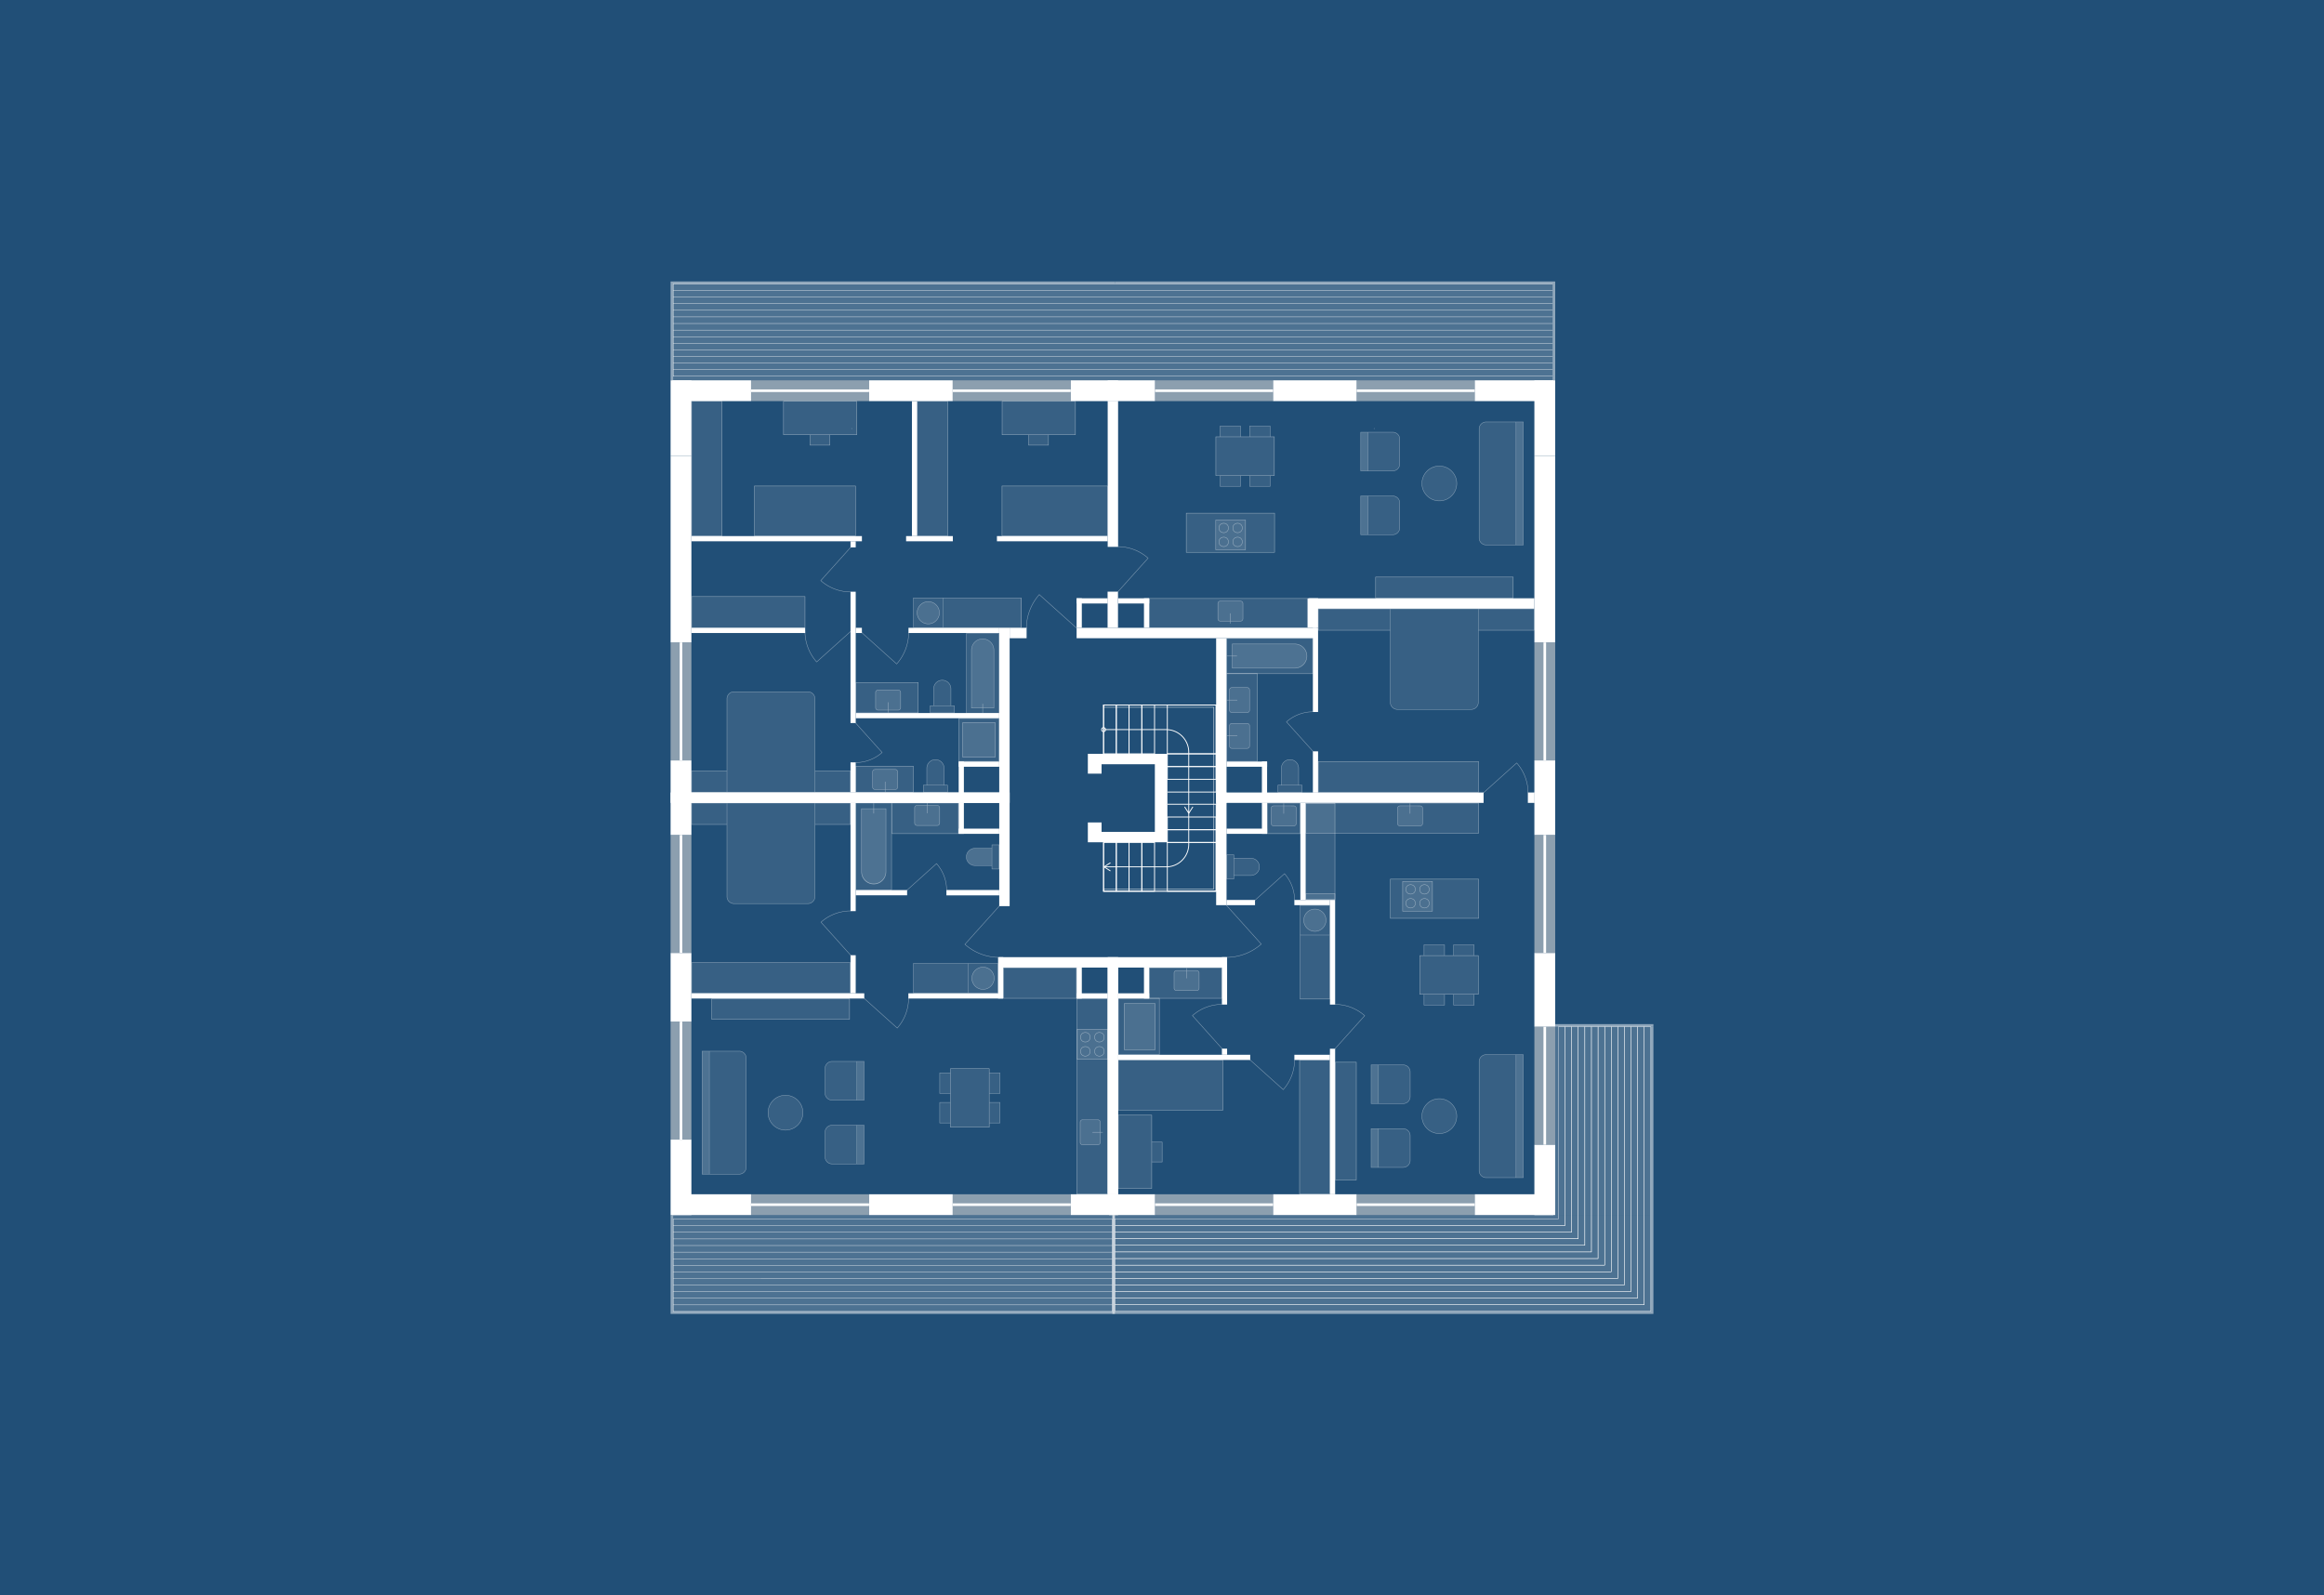 <svg id="A_6NP" data-name="A/6NP" xmlns="http://www.w3.org/2000/svg" viewBox="0 0 1340 920">
  <g>
    <rect width="1340" height="920" fill="#214f77"/>
    <g>
      <path d="M523.891,575.67a26.1,26.1,0,0,1-6.549,17.18l-19.277-17.306" fill="none" stroke="#fff" stroke-miterlimit="10" stroke-width="0.25" opacity="0.5"/>
      <path d="M545.816,513.246a23.153,23.153,0,0,0-5.81-15.24l-17.172,15.441" fill="none" stroke="#fff" stroke-miterlimit="10" stroke-width="0.25" opacity="0.5"/>
      <path d="M490.42,525.29a25.898,25.898,0,0,0-17.047,6.498l17.172,19.128" fill="none" stroke="#fff" stroke-miterlimit="10" stroke-width="0.25" opacity="0.5"/>
      <path d="M576.137,552.104a30.06,30.06,0,0,1-19.787-7.543l19.931-22.202" fill="none" stroke="#fff" stroke-miterlimit="10" stroke-width="0.25" opacity="0.5"/>
    </g>
    <path d="M746.451,611.172a26.1,26.1,0,0,1-6.549,17.18L720.625,611.046" fill="none" stroke="#fff" stroke-miterlimit="10" stroke-width="0.25" opacity="0.5"/>
    <path d="M746.452,519.062a23.153,23.153,0,0,0-5.81-15.24L723.47,519.263" fill="none" stroke="#fff" stroke-miterlimit="10" stroke-width="0.25" opacity="0.5"/>
    <path d="M493.394,439.742a23.153,23.153,0,0,0,15.24-5.81l-15.441-17.172" fill="none" stroke="#fff" stroke-miterlimit="10" stroke-width="0.25" opacity="0.5"/>
    <path d="M757.011,410.456a23.153,23.153,0,0,0-15.24,5.81l15.441,17.172" fill="none" stroke="#fff" stroke-miterlimit="10" stroke-width="0.25" opacity="0.5"/>
    <path d="M704.594,579.167a25.898,25.898,0,0,0-17.047,6.498l17.172,19.128" fill="none" stroke="#fff" stroke-miterlimit="10" stroke-width="0.25" opacity="0.5"/>
    <path d="M881.079,457.167a26.134,26.134,0,0,0-6.557-17.202l-19.302,17.328" fill="none" stroke="#fff" stroke-miterlimit="10" stroke-width="0.25" opacity="0.5"/>
    <path d="M769.76,579.18a25.989,25.989,0,0,1,17.107,6.521l-17.232,19.195" fill="none" stroke="#fff" stroke-miterlimit="10" stroke-width="0.25" opacity="0.5"/>
    <path d="M644.61,315.233a26.403,26.403,0,0,1,17.38,6.625l-17.507,19.501" fill="none" stroke="#fff" stroke-miterlimit="10" stroke-width="0.25" opacity="0.5"/>
    <path d="M490.387,341.345a26.034,26.034,0,0,1-17.137-6.533L490.513,315.583" fill="none" stroke="#fff" stroke-miterlimit="10" stroke-width="0.25" opacity="0.5"/>
    <path d="M464.13,364.039a26.866,26.866,0,0,0,6.741,17.684l19.843-17.813" fill="none" stroke="#fff" stroke-miterlimit="10" stroke-width="0.25" opacity="0.5"/>
    <path d="M523.947,364.708a27.601,27.601,0,0,1-6.926,18.168l-20.386-18.301" fill="none" stroke="#fff" stroke-miterlimit="10" stroke-width="0.25" opacity="0.5"/>
    <path d="M707.109,552.089a30.564,30.564,0,0,0,20.118-7.669l-20.265-22.574" fill="none" stroke="#fff" stroke-miterlimit="10" stroke-width="0.25" opacity="0.5"/>
    <path d="M591.817,362.355a29.605,29.605,0,0,1,7.429-19.488L621.112,362.497" fill="none" stroke="#fff" stroke-miterlimit="10" stroke-width="0.25" opacity="0.5"/>
    <g>
      <rect x="493.397" y="393.484" width="36.175" height="17.717" fill="#fff" opacity="0.1"/>
      <g opacity="0.5">
        <path d="M529.321,393.734V410.951l-35.675,0V393.734h35.675m.25-.25H493.397v17.717l36.175,0V393.484Z" fill="#fff"/>
      </g>
    </g>
    <g>
      <rect x="552.765" y="414.178" width="23.387" height="24.976" fill="#fff" opacity="0.1"/>
      <g opacity="0.5">
        <path d="M575.902,414.428v24.476l-22.887,0V414.428h22.887m.25-.25H552.765v24.976l23.387,0V414.178Z" fill="#fff"/>
      </g>
    </g>
    <g>
      <rect x="707.216" y="388.364" width="17.871" height="50.79" transform="translate(1432.305 827.514) rotate(180)" fill="#fff" opacity="0.1"/>
      <g opacity="0.5">
        <path d="M724.837,388.614V438.904l-17.371 0V388.614l17.371-0m.25-.25-17.871 0v50.79l17.871-0V388.364Z" fill="#fff"/>
      </g>
    </g>
    <g>
      <rect x="731.268" y="462.334" width="17.847" height="19.176" transform="translate(268.271 1212.114) rotate(-90)" fill="#fff" opacity="0.1"/>
      <g opacity="0.5">
        <path d="M749.529,463.249v17.347H730.853V463.249h18.676m.25-.25H730.603v17.847h19.176V462.999Z" fill="#fff"/>
      </g>
    </g>
    <g>
      <rect x="752.78" y="462.999" width="99.909" height="17.592" transform="matrix(-1, 0, 0, -1, 1605.468, 943.589)" fill="#fff" opacity="0.1"/>
      <g opacity="0.5">
        <path d="M852.438,463.249v17.092H753.029V463.249h99.409m.25-.25H752.779v17.592h99.909V462.999Z" fill="#fff"/>
      </g>
    </g>
    <g>
      <rect x="662.603" y="557.963" width="41.935" height="17.846" transform="translate(1367.142 1133.771) rotate(180)" fill="#fff" opacity="0.1"/>
      <g opacity="0.5">
        <path d="M704.288,558.213V575.558H662.853V558.213H704.288m.25-.25H662.603V575.808H704.538V557.963Z" fill="#fff"/>
      </g>
    </g>
    <g>
      <path d="M684.048,558.209v1.343H678.338a1.502,1.502,0,0,0-1.5,1.5v8.798a1.502,1.502,0,0,0,1.5,1.5h11.67a1.502,1.502,0,0,0,1.5-1.5v-8.798a1.502,1.502,0,0,0-1.5-1.5h-5.71v-1.343h-.25Zm5.96,1.593a1.25,1.25,0,0,1,1.25,1.25v8.798a1.25,1.25,0,0,1-1.25,1.25H678.338a1.25,1.25,0,0,1-1.25-1.25v-8.798a1.25,1.25,0,0,1,1.25-1.25h5.71v4.277a.125.125,0,0,0,.25,0v-4.277Z" fill="#fff" opacity="0.5"/>
      <rect x="678.524" y="558.366" width="11.298" height="14.17" rx="1.25" transform="translate(118.722 1249.624) rotate(-90)" fill="#fff" opacity="0.1"/>
    </g>
    <g>
      <path d="M812.904,463.244v1.343h-5.71a1.502,1.502,0,0,0-1.5,1.5v8.798a1.502,1.502,0,0,0,1.5,1.5H818.865a1.502,1.502,0,0,0,1.5-1.5V466.086a1.502,1.502,0,0,0-1.5-1.5h-5.71v-1.343h-.25Zm5.96,1.593a1.25,1.25,0,0,1,1.25,1.25v8.798a1.25,1.25,0,0,1-1.25,1.25H807.194a1.25,1.25,0,0,1-1.25-1.25V466.086a1.25,1.25,0,0,1,1.25-1.25h5.71v4.277a.125.125,0,1,0,.25,0V464.836Z" fill="#fff" opacity="0.5"/>
      <rect x="807.38" y="463.4" width="11.298" height="14.17" rx="1.25" transform="translate(342.544 1283.515) rotate(-90)" fill="#fff" opacity="0.1"/>
    </g>
    <g>
      <path d="M740.066,463.244v1.343h-5.71a1.502,1.502,0,0,0-1.5,1.5v8.798a1.502,1.502,0,0,0,1.5,1.5h11.67a1.502,1.502,0,0,0,1.5-1.5V466.086a1.502,1.502,0,0,0-1.5-1.5h-5.71v-1.343h-.25Zm5.96,1.593a1.25,1.25,0,0,1,1.25,1.25v8.798a1.25,1.25,0,0,1-1.25,1.25H734.356a1.25,1.25,0,0,1-1.25-1.25V466.086a1.25,1.25,0,0,1,1.25-1.25h5.71v4.277a.125.125,0,0,0,.25,0V464.836Z" fill="#fff" opacity="0.5"/>
      <rect x="734.542" y="463.4" width="11.298" height="14.17" rx="1.25" transform="translate(269.706 1210.677) rotate(-90)" fill="#fff" opacity="0.1"/>
    </g>
    <g>
      <path d="M707.464,424.483h1.343v5.71a1.502,1.502,0,0,0,1.5,1.5h8.798a1.502,1.502,0,0,0,1.5-1.5l0-11.67a1.502,1.502,0,0,0-1.5-1.5l-8.798,0a1.502,1.502,0,0,0-1.5,1.5v5.71h-1.343v.25Zm1.593-5.96a1.25,1.25,0,0,1,1.25-1.25l8.798,0a1.25,1.25,0,0,1,1.25,1.25l0,11.67a1.25,1.25,0,0,1-1.25,1.25h-8.798a1.25,1.25,0,0,1-1.25-1.25V424.483h4.277a.125.125,0,0,0,0-.25H709.056Z" fill="#fff" opacity="0.5"/>
      <rect x="709.056" y="417.272" width="11.298" height="14.17" rx="1.25" transform="translate(1429.411 848.715) rotate(180)" fill="#fff" opacity="0.1"/>
    </g>
    <g>
      <path d="M707.464,403.824h1.343v5.71a1.502,1.502,0,0,0,1.5,1.5h8.798a1.502,1.502,0,0,0,1.5-1.5l0-11.67a1.502,1.502,0,0,0-1.5-1.5H710.306a1.502,1.502,0,0,0-1.5,1.5v5.71h-1.343v.25Zm1.593-5.96a1.25,1.25,0,0,1,1.25-1.25h8.798a1.25,1.25,0,0,1,1.25,1.25l0,11.67a1.25,1.25,0,0,1-1.25,1.25h-8.798a1.25,1.25,0,0,1-1.25-1.25v-5.71l4.277,0a.125.125,0,0,0,0-.25l-4.277,0Z" fill="#fff" opacity="0.5"/>
      <rect x="709.056" y="396.614" width="11.298" height="14.17" rx="1.25" transform="translate(1429.411 807.398) rotate(180)" fill="#fff" opacity="0.1"/>
    </g>
    <g>
      <path d="M512.215,410.95v-1.343h5.71a1.502,1.502,0,0,0,1.5-1.5v-8.798a1.502,1.502,0,0,0-1.5-1.5l-11.67,0a1.502,1.502,0,0,0-1.5,1.5v8.798a1.502,1.502,0,0,0,1.5,1.5h5.71v1.343h.25Zm-5.96-1.593a1.25,1.25,0,0,1-1.25-1.25V399.309a1.25,1.25,0,0,1,1.25-1.25l11.67,0a1.25,1.25,0,0,1,1.25,1.25v8.798a1.25,1.25,0,0,1-1.25,1.25h-5.71v-4.277a.125.125,0,0,0-.25,0v4.277Z" fill="#fff" opacity="0.5"/>
      <rect x="506.441" y="396.623" width="11.298" height="14.17" rx="1.25" transform="translate(915.798 -108.382) rotate(90)" fill="#fff" opacity="0.1"/>
    </g>
    <g>
      <rect x="493.397" y="441.675" width="33.302" height="15.324" fill="#fff" opacity="0.1"/>
      <g opacity="0.5">
        <path d="M526.449,441.925v14.824H493.647V441.925h32.802m.25-.25H493.397v15.324h33.302V441.675Z" fill="#fff"/>
      </g>
    </g>
    <g>
      <path d="M510.492,456.749V455.406h5.71a1.502,1.502,0,0,0,1.5-1.5v-8.798a1.502,1.502,0,0,0-1.5-1.5H504.532a1.502,1.502,0,0,0-1.5,1.5V453.906a1.502,1.502,0,0,0,1.5,1.5h5.71v1.343h.25ZM504.532,455.156a1.25,1.25,0,0,1-1.25-1.25v-8.798a1.25,1.25,0,0,1,1.25-1.25h11.67a1.25,1.25,0,0,1,1.25,1.25v8.798a1.25,1.25,0,0,1-1.25,1.25h-5.71V450.879a.125.125,0,0,0-.25,0V455.156Z" fill="#fff" opacity="0.5"/>
      <rect x="504.718" y="442.422" width="11.298" height="14.17" rx="1.25" transform="translate(959.874 -60.86) rotate(90)" fill="#fff" opacity="0.1"/>
    </g>
    <g>
      <path d="M534.463,463v1.343h-5.71a1.502,1.502,0,0,0-1.5,1.5l0,8.798a1.502,1.502,0,0,0,1.5,1.5l11.67,0a1.502,1.502,0,0,0,1.5-1.5v-8.798a1.502,1.502,0,0,0-1.5-1.5l-5.71,0v-1.343h-.25Zm5.96,1.593a1.25,1.25,0,0,1,1.25,1.25v8.798a1.25,1.25,0,0,1-1.25,1.25l-11.67,0a1.25,1.25,0,0,1-1.25-1.25l0-8.798a1.25,1.25,0,0,1,1.25-1.25h5.71V468.869a.125.125,0,0,0,.25,0V464.592Z" fill="#fff" opacity="0.5"/>
      <rect x="528.94" y="463.156" width="11.298" height="14.17" rx="1.25" transform="translate(64.347 1004.83) rotate(-90)" fill="#fff" opacity="0.1"/>
    </g>
    <g>
      <rect x="514.438" y="463.258" width="38.029" height="17.33" fill="#fff" opacity="0.1"/>
      <g opacity="0.5">
        <path d="M552.717,480.846h-38.529V463h38.529Zm-38.279-.258h38.029V463.258h-38.029Z" fill="#fff"/>
      </g>
    </g>
    <g>
      <rect x="644.684" y="611.251" width="60.611" height="28.999" transform="matrix(-1, 0, 0, -1, 1349.979, 1251.501)" fill="#fff" opacity="0.1"/>
      <g opacity="0.5">
        <path d="M705.045,611.501V640h-60.111V611.501h60.111m.25-.25h-60.611V640.25h60.611V611.251Z" fill="#fff"/>
      </g>
    </g>
    <g>
      <rect x="719.306" y="641.154" width="77.436" height="17.629" transform="translate(1407.993 -108.056) rotate(90)" fill="#fff" opacity="0.1"/>
      <g opacity="0.5">
        <path d="M766.589,611.501v76.936l-17.129,0V611.501l17.129,0m.25-.25-17.629,0v77.436l17.629,0V611.251Z" fill="#fff"/>
      </g>
    </g>
    <g>
      <g>
        <rect x="633.183" y="654.436" width="42.507" height="19.504" transform="translate(1318.624 9.751) rotate(90)" fill="#fff" opacity="0.1"/>
        <g opacity="0.5">
          <path d="M663.939,643.185v42.007l-19.004,0V643.185l19.004,0m.25-.25-19.504,0v42.507l19.504,0V642.935Z" fill="#fff"/>
        </g>
      </g>
      <g>
        <rect x="661.404" y="661.386" width="11.457" height="5.888" transform="translate(1331.462 -2.803) rotate(90)" fill="#fff" opacity="0.1"/>
        <polyline points="664.189 670.058 670.077 670.058 670.077 658.601 664.189 658.601" fill="none" stroke="#fff" stroke-miterlimit="10" stroke-width="0.25" opacity="0.5"/>
      </g>
    </g>
    <g>
      <rect x="759.996" y="438.973" width="92.618" height="18.022" transform="translate(1612.611 895.969) rotate(180)" fill="#fff" opacity="0.1"/>
      <g opacity="0.5">
        <path d="M852.364,439.223v17.522H760.247v-17.522h92.117m.25-.25H759.997v18.022h92.617v-18.022Z" fill="#fff"/>
      </g>
    </g>
    <g>
      <rect x="733.388" y="482.522" width="55.842" height="17.06" transform="matrix(0, -1, 1, 0, 270.257, 1252.361)" fill="#fff" opacity="0.1"/>
      <g opacity="0.5">
        <path d="M769.589,463.381V518.723l-16.56,0V463.381l16.56,0m.25-.25-17.06,0v55.842l17.06,0V463.131Z" fill="#fff"/>
      </g>
    </g>
    <g>
      <rect x="759.437" y="508.571" width="3.745" height="17.06" transform="translate(244.215 1278.415) rotate(-90.001)" fill="#fff" opacity="0.1"/>
      <g opacity="0.5">
        <path d="M769.589,515.479v3.245H753.029v-3.245h16.56m.25-.25H752.779v3.745h17.06v-3.745Z" fill="#fff"/>
      </g>
    </g>
    <g>
      <polygon points="547.914 647.447 541.978 647.447 541.978 635.872 547.914 635.872 547.914 635.622 541.978 635.622 541.728 635.622 541.728 635.872 541.728 647.447 541.728 647.697 541.978 647.697 547.914 647.697 547.914 647.447" fill="#fff" opacity="0.5"/>
      <rect x="547.914" y="616.159" width="22.596" height="33.957" fill="#fff" opacity="0.1"/>
      <g opacity="0.1">
        <rect x="541.978" y="618.83" width="5.936" height="11.574" fill="#fff"/>
      </g>
      <g opacity="0.5">
        <path d="M570.26,616.409v33.457H548.164V616.409h22.096m.25-.25H547.914v33.957h22.596V616.159Z" fill="#fff"/>
      </g>
      <polygon points="547.914 630.404 541.978 630.404 541.978 618.83 547.914 618.83 547.914 618.58 541.978 618.58 541.728 618.58 541.728 618.83 541.728 630.404 541.728 630.654 541.978 630.654 547.914 630.654 547.914 630.404" fill="#fff" opacity="0.5"/>
      <g opacity="0.1">
        <rect x="541.978" y="635.872" width="5.936" height="11.574" fill="#fff"/>
      </g>
      <polygon points="570.51 618.83 576.446 618.83 576.446 630.404 570.51 630.404 570.51 630.654 576.446 630.654 576.696 630.654 576.696 630.404 576.696 618.83 576.696 618.58 576.446 618.58 570.51 618.58 570.51 618.83" fill="#fff" opacity="0.5"/>
      <g opacity="0.1">
        <rect x="570.51" y="635.872" width="5.936" height="11.574" transform="translate(1146.956 1283.319) rotate(180)" fill="#fff"/>
      </g>
      <polygon points="570.51 635.872 576.446 635.872 576.446 647.447 570.51 647.447 570.51 647.697 576.446 647.697 576.696 647.697 576.696 647.447 576.696 635.872 576.696 635.622 576.446 635.622 570.51 635.622 570.51 635.872" fill="#fff" opacity="0.5"/>
      <g opacity="0.1">
        <rect x="570.51" y="618.83" width="5.936" height="11.574" transform="translate(1146.956 1249.234) rotate(180)" fill="#fff"/>
      </g>
    </g>
    <rect x="391.052" y="457" width="189.447" height="6" fill="#fff"/>
    <rect x="546.386" y="486.766" width="65.532" height="6" transform="translate(89.386 1068.918) rotate(-90)" fill="#fff"/>
    <rect x="576.152" y="551.963" width="68.532" height="6" transform="translate(1220.837 1109.925) rotate(180)" fill="#fff"/>
    <rect x="574.822" y="618.825" width="133.725" height="6" transform="translate(1263.509 -19.859) rotate(90)" fill="#fff"/>
    <rect x="446.993" y="524.472" width="3" height="99.672" transform="translate(-125.816 1022.801) rotate(-90)" fill="#fff"/>
    <rect x="549.547" y="547.026" width="3" height="54.564" transform="translate(-23.261 1125.355) rotate(-90)" fill="#fff"/>
    <rect x="681.277" y="571.659" width="3" height="76.185" transform="translate(73.026 1292.528) rotate(-90)" fill="#fff"/>
    <rect x="755.083" y="599.495" width="3" height="20.512" transform="translate(146.832 1366.334) rotate(-90)" fill="#fff"/>
    <rect x="755.083" y="510.217" width="3" height="20.512" transform="translate(236.11 1277.056) rotate(-90)" fill="#fff"/>
    <rect x="713.926" y="512.264" width="3" height="16.419" transform="translate(194.952 1235.899) rotate(-90)" fill="#fff"/>
    <rect x="749.779" y="463" width="3" height="55.973" fill="#fff"/>
    <rect x="756.996" y="433.266" width="3" height="23.838" fill="#fff"/>
    <rect x="756.996" y="362.037" width="3" height="48.545" fill="#fff"/>
    <rect x="506.714" y="499.965" width="3" height="29.634" transform="translate(-6.568 1022.996) rotate(-90)" fill="#fff"/>
    <rect x="559.38" y="499.551" width="3.084" height="30.462" transform="translate(46.14 1075.703) rotate(-90)" fill="#fff"/>
    <rect x="575.488" y="551.963" width="3" height="23.846" transform="translate(1153.977 1127.771) rotate(180)" fill="#fff"/>
    <rect x="552.765" y="462.755" width="3" height="18.09" transform="translate(1108.53 943.601) rotate(180)" fill="#fff"/>
    <rect x="562.959" y="467.652" width="3" height="23.387" transform="translate(1043.804 -85.113) rotate(90)" fill="#fff"/>
    <rect x="620.765" y="557.963" width="3" height="17.846" transform="translate(1244.53 1133.771) rotate(180)" fill="#fff"/>
    <rect x="628.225" y="565.349" width="3" height="17.919" transform="translate(1204.033 -55.416) rotate(90)" fill="#fff"/>
    <rect x="490.397" y="550.84" width="3" height="21.968" transform="translate(983.794 1123.649) rotate(180)" fill="#fff"/>
    <rect x="490.397" y="463" width="3" height="62.415" transform="translate(983.794 988.415) rotate(180)" fill="#fff"/>
    <g>
      <g>
        <path d="M479.77,671.06H493.895V649.005H479.77a3.896,3.896,0,0,0-3.914,3.868v14.319A3.895,3.895,0,0,0,479.77,671.06Z" fill="#fff" opacity="0.1"/>
        <rect x="494.145" y="649.005" width="3.95" height="22.055" fill="#fff" opacity="0.2"/>
        <path d="M479.77,671.31h18.576V648.755H479.77a4.146,4.146,0,0,0-4.164,4.118v14.319A4.146,4.146,0,0,0,479.77,671.31ZM494.145,649.005h3.95V671.06H494.145Zm-18.29,3.868a3.896,3.896,0,0,1,3.914-3.868H493.895V671.06H479.77a3.895,3.895,0,0,1-3.914-3.868Z" fill="#fff" opacity="0.5"/>
      </g>
      <g>
        <path d="M479.77,634.278H493.895V612.223H479.77a3.896,3.896,0,0,0-3.914,3.868v14.319A3.895,3.895,0,0,0,479.77,634.278Z" fill="#fff" opacity="0.1"/>
        <rect x="494.145" y="612.223" width="3.95" height="22.055" fill="#fff" opacity="0.2"/>
        <path d="M479.77,634.528h18.576V611.973H479.77a4.146,4.146,0,0,0-4.164,4.118v14.319A4.146,4.146,0,0,0,479.77,634.528ZM494.145,612.223h3.95v22.055H494.145Zm-18.29,3.868a3.896,3.896,0,0,1,3.914-3.868H493.895v22.055H479.77a3.895,3.895,0,0,1-3.914-3.868Z" fill="#fff" opacity="0.5"/>
      </g>
    </g>
    <g>
      <path d="M426.207,606.307H409.136v70.67h17.071a3.896,3.896,0,0,0,3.914-3.868V610.174A3.895,3.895,0,0,0,426.207,606.307Z" fill="#fff" opacity="0.1"/>
      <rect x="404.936" y="606.307" width="3.95" height="70.67" fill="#fff" opacity="0.2"/>
      <path d="M426.207,606.057H404.686v71.17h21.521a4.146,4.146,0,0,0,4.164-4.118V610.174A4.146,4.146,0,0,0,426.207,606.057ZM408.886,676.977h-3.95V606.307H408.886Zm21.235-3.868a3.896,3.896,0,0,1-3.914,3.868H409.136V606.307h17.071a3.895,3.895,0,0,1,3.914,3.868Z" fill="#fff" opacity="0.5"/>
    </g>
    <g>
      <g opacity="0.5">
        <path d="M452.906,631.723a9.918,9.918,0,1,1-9.918,9.918,9.918,9.918,0,0,1,9.918-9.918m0-.25a10.168,10.168,0,1,0,10.168,10.168,10.18,10.18,0,0,0-10.168-10.168Z" fill="#fff"/>
      </g>
      <circle cx="452.906" cy="641.642" r="9.918" fill="#fff" opacity="0.1"/>
    </g>
    <g>
      <g>
        <path d="M469.765,516.96V463.255H419.288V516.96a3.936,3.936,0,0,0,3.868,3.992h42.741A3.936,3.936,0,0,0,469.765,516.96Z" fill="#fff" opacity="0.1"/>
        <path d="M419.038,463V516.96a4.189,4.189,0,0,0,4.118,4.247h42.741a4.189,4.189,0,0,0,4.118-4.247V463m-.25,0H419.288m3.868,57.952a3.936,3.936,0,0,1-3.868-3.992V463.255h50.477V516.96a3.936,3.936,0,0,1-3.868,3.992Z" fill="#fff" opacity="0.5"/>
      </g>
      <polygon points="418.449 475.286 398.912 475.286 398.912 463.275 418.449 463.275 418.783 463.275 419.038 463.275 419.038 463 398.657 463 398.657 475.561 419.038 475.561 419.038 475.286 418.783 475.286 418.449 475.286" fill="#fff" opacity="0.5"/>
      <polygon points="470.605 463.275 490.142 463.275 490.142 475.286 470.605 475.286 470.271 475.286 470.015 475.286 470.015 475.561 490.397 475.561 490.397 463 470.015 463 470.015 463.275 470.271 463.275 470.605 463.275" fill="#fff" opacity="0.5"/>
      <rect x="398.912" y="463.275" width="20.126" height="12.011" fill="#fff" opacity="0.1"/>
      <rect x="470.015" y="463.275" width="20.126" height="12.011" fill="#fff" opacity="0.1"/>
    </g>
    <g>
      <rect x="590.704" y="545.747" width="17.846" height="42.277" transform="translate(32.741 1166.512) rotate(-90)" fill="#fff" opacity="0.1"/>
      <g opacity="0.5">
        <path d="M620.515,558.213v17.346H578.738V558.213h41.777m.25-.25H578.488v17.846h42.277V557.963Z" fill="#fff"/>
      </g>
    </g>
    <g>
      <rect x="444.071" y="542.013" width="12.101" height="79.691" transform="translate(-131.738 1031.98) rotate(-90)" fill="#fff" opacity="0.1"/>
      <g opacity="0.5">
        <path d="M489.717,576.058v11.601H410.526v-11.601h79.191m.25-.25H410.276v12.101h79.691v-12.101Z" fill="#fff"/>
      </g>
    </g>
    <g>
      <rect x="435.633" y="518.045" width="17.787" height="91.74" transform="translate(-119.388 1008.441) rotate(-90)" fill="#fff" opacity="0.1"/>
      <g opacity="0.5">
        <path d="M490.147,555.271v17.287H398.907V555.271H490.147m.25-.25H398.657v17.787H490.397V555.021Z" fill="#fff"/>
      </g>
    </g>
    <g>
      <rect x="620.763" y="575.808" width="17.919" height="112.879" transform="translate(1259.444 1264.496) rotate(-180)" fill="#fff" opacity="0.1"/>
      <g opacity="0.5">
        <path d="M638.432,576.058v112.379H621.013v-112.379h17.419m.25-.25H620.763v112.879h17.919v-112.879Z" fill="#fff"/>
      </g>
    </g>
    <g>
      <path d="M493.397,463v50.282h20.791V463Zm20.531,50.023H493.656V463.259h10.007v2.976h-7.031v36.521a7.16,7.16,0,0,0,14.32,0V466.235h-7.03v-2.976H513.928Zm-10.136-43.915a.13.13,0,0,0,.13-.13v-2.484H510.693v36.261a6.901,6.901,0,0,1-13.801,0V466.495h6.772V468.978A.13.13,0,0,0,503.793,469.108Z" fill="#fff" opacity="0.5"/>
      <path d="M493.656,463.259v49.763H513.928V463.259ZM510.693,502.756a6.901,6.901,0,0,1-13.801,0V466.495H510.693Z" fill="#fff" opacity="0.1"/>
      <path d="M496.892,466.495H510.693a0,0,0,0,1,0,0v36.507a6.655,6.655,0,0,1-6.655,6.655h-.492a6.655,6.655,0,0,1-6.655-6.655V466.495A0,0,0,0,1,496.892,466.495Z" fill="#fff" opacity="0.2"/>
    </g>
    <g>
      <path d="M707.216,388.62h49.78V368.037H707.216Zm49.524-20.327v20.07h-49.267v-9.907h2.946v6.961h36.156a7.088,7.088,0,1,0,0-14.177H710.419v6.96h-2.946v-9.906ZM713.263,378.328a.128.128,0,0,0-.128-.128h-2.459v-6.703h35.9a6.832,6.832,0,1,1,0,13.664H710.676v-6.704h2.459A.128.128,0,0,0,713.263,378.328Z" fill="#fff" opacity="0.5"/>
      <path d="M707.473,388.364h49.267V368.294h-49.267Zm39.103-16.867a6.832,6.832,0,1,1,0,13.664H710.676V371.497Z" fill="#fff" opacity="0.1"/>
      <path d="M725.21,356.963h13.664a0,0,0,0,1,0,0v36.077a6.655,6.655,0,0,1-6.655,6.655h-.354a6.655,6.655,0,0,1-6.655-6.655V356.963A0,0,0,0,1,725.21,356.963Z" transform="translate(353.713 1110.37) rotate(-90)" fill="#fff" opacity="0.2"/>
    </g>
    <g>
      <path d="M576.152,411.401l0-46.191-19.099,0,0,46.191ZM557.291,365.448l18.623,0,0,45.715-9.193,0,0-2.734,6.459,0,0-33.549a6.577,6.577,0,1,0-13.155,0l0,33.549,6.458,0v2.734l-9.192,0Zm9.311,40.342a.119.119,0,0,0-.119.119l0,2.281-6.22,0,0-33.311a6.339,6.339,0,1,1,12.679,0l0,33.311h-6.221v-2.281A.119.119,0,0,0,566.602,405.791Z" fill="#fff" opacity="0.5"/>
      <path d="M575.914,411.163l0-45.715-18.623,0,0,45.715Zm-15.651-36.283a6.339,6.339,0,1,1,12.679,0l0,33.311-12.679,0Z" fill="#fff" opacity="0.1"/>
      <path d="M560.263,368.541H572.942a0,0,0,0,1,0,0v33.311a6.339,6.339,0,0,1-6.339,6.339h0a6.339,6.339,0,0,1-6.339-6.339V368.541a0,0,0,0,1,0,0Z" transform="translate(1133.206 776.731) rotate(180)" fill="#fff" opacity="0.2"/>
    </g>
    <g>
      <g opacity="0.5">
        <path d="M571.82,489.31v9.7h-9.65a4.85,4.85,0,0,1,0-9.7h9.65m.25-.25h-9.9a5.1,5.1,0,0,0,0,10.2h9.9v-10.2Z" fill="#fff"/>
      </g>
      <g opacity="0.5">
        <polygon points="576.152 487.077 571.822 487.077 571.822 489.06 572.072 489.06 572.072 487.327 575.902 487.327 575.902 500.994 572.072 500.994 572.072 499.261 571.822 499.261 571.822 501.244 576.152 501.244 576.152 487.077 576.152 487.077" fill="#fff"/>
      </g>
      <path d="M571.82,489.31v9.7h-9.65a4.85,4.85,0,0,1,0-9.7h9.65" fill="#fff" opacity="0.1"/>
      <rect x="572.07" y="487.327" width="3.832" height="13.667" fill="#fff" opacity="0.1"/>
    </g>
    <path d="M571.82,489.31v9.7h-9.65a4.85,4.85,0,0,1,0-9.7h9.65" fill="#fff" opacity="0.1"/>
    <g>
      <rect x="558.376" y="555.696" width="16.86" height="16.86" fill="#fff" opacity="0.1"/>
      <g opacity="0.5">
        <path d="M575.488,555.443H558.124v17.365h17.365V555.443Zm-17.112,17.113V555.696h16.86v16.86Z" fill="#fff"/>
      </g>
      <g opacity="0.5">
        <polygon points="558.124 555.443 526.542 555.443 526.542 572.808 558.124 572.808 558.124 572.556 526.793 572.556 526.793 555.696 558.124 555.696 558.124 555.443 558.124 555.443" fill="#fff"/>
      </g>
      <g opacity="0.5">
        <path d="M566.806,557.593a6.533,6.533,0,1,0,6.533,6.533,6.54,6.54,0,0,0-6.533-6.533Zm0,12.813a6.28,6.28,0,1,1,6.281-6.28,6.287,6.287,0,0,1-6.281,6.28Z" fill="#fff"/>
      </g>
      <rect x="526.794" y="555.696" width="31.329" height="16.86" fill="#fff" opacity="0.1"/>
      <circle cx="566.806" cy="564.126" r="6.28" fill="#fff" opacity="0.1"/>
    </g>
    <g>
      <rect x="621.143" y="593.497" width="17.414" height="17.414" fill="#fff" opacity="0.1"/>
      <g>
        <circle cx="625.789" cy="598.137" r="2.758" fill="none" stroke="#fff" stroke-miterlimit="10" stroke-width="0.25" opacity="0.5"/>
        <circle cx="633.911" cy="598.137" r="2.758" fill="none" stroke="#fff" stroke-miterlimit="10" stroke-width="0.25" opacity="0.5"/>
        <circle cx="625.789" cy="606.271" r="2.758" fill="none" stroke="#fff" stroke-miterlimit="10" stroke-width="0.25" opacity="0.5"/>
        <circle cx="633.911" cy="606.271" r="2.758" fill="none" stroke="#fff" stroke-miterlimit="10" stroke-width="0.25" opacity="0.5"/>
      </g>
      <g opacity="0.5">
        <path d="M638.684,611.038H621.015V593.369H638.684Zm-17.414-.255h17.158V593.625H621.271Z" fill="#fff"/>
      </g>
    </g>
    <g>
      <path d="M635.723,652.822h-1.218v-5.71a1.502,1.502,0,0,0-1.5-1.5h-8.798a1.502,1.502,0,0,0-1.5,1.5v11.67a1.502,1.502,0,0,0,1.5,1.5h8.798a1.502,1.502,0,0,0,1.5-1.5v-5.71h1.218a.125.125,0,0,0,0-.25Zm-1.468,5.96a1.25,1.25,0,0,1-1.25,1.25h-8.798a1.25,1.25,0,0,1-1.25-1.25V647.112a1.25,1.25,0,0,1,1.25-1.25h8.798a1.25,1.25,0,0,1,1.25,1.25v5.71h-4.277a.125.125,0,0,0,0,.25h4.277Z" fill="#fff" opacity="0.5"/>
      <rect x="622.958" y="645.862" width="11.298" height="14.17" rx="1.25" fill="#fff" opacity="0.1"/>
    </g>
    <g>
      <rect x="662.603" y="345.011" width="91.393" height="17.027" fill="#fff" opacity="0.1"/>
      <g opacity="0.5">
        <path d="M753.747,345.261V361.787H662.853V345.261h90.893m.25-.25H662.603V362.037h91.393V345.011Z" fill="#fff"/>
      </g>
    </g>
    <g>
      <rect x="577.635" y="280.165" width="61.137" height="28.975" fill="#fff" opacity="0.1"/>
      <g opacity="0.5">
        <path d="M638.522,280.415v28.475H577.885V280.415H638.522m.25-.25H577.635v28.975H638.772V280.165Z" fill="#fff"/>
      </g>
    </g>
    <g>
      <rect x="498.799" y="261.326" width="77.828" height="17.802" transform="translate(267.486 807.94) rotate(-90)" fill="#fff" opacity="0.1"/>
      <g opacity="0.5">
        <path d="M546.364,231.563v77.328l-17.302,0V231.563l17.302,0m.25-.25-17.802,0v77.828l17.802,0V231.313Z" fill="#fff"/>
      </g>
    </g>
    <g>
      <rect x="434.842" y="280.165" width="58.555" height="28.975" fill="#fff" opacity="0.1"/>
      <g opacity="0.5">
        <path d="M493.147,280.415v28.475H435.092V280.415H493.147m.25-.25H434.842v28.975H493.397V280.165Z" fill="#fff"/>
      </g>
    </g>
    <g>
      <rect x="398.657" y="343.888" width="65.617" height="18.149" fill="#fff" opacity="0.1"/>
      <g opacity="0.5">
        <path d="M464.024,344.138V361.787H398.907V344.138l65.117,0m.25-.25-65.617,0V362.037h65.617V343.888Z" fill="#fff"/>
      </g>
    </g>
    <g>
      <rect x="368.644" y="261.326" width="77.828" height="17.802" transform="translate(137.331 677.785) rotate(-90)" fill="#fff" opacity="0.1"/>
      <g opacity="0.5">
        <path d="M416.209,231.563v77.328l-17.302,0V231.563l17.302,0m.25-.25-17.802,0v77.828l17.802,0V231.313Z" fill="#fff"/>
      </g>
    </g>
    <g>
      <rect x="793.063" y="332.654" width="79.561" height="12.356" fill="#fff" opacity="0.1"/>
      <g opacity="0.5">
        <path d="M872.375,332.904V344.76H793.313V332.904h79.061m.25-.25H793.063V345.01h79.561V332.654Z" fill="#fff"/>
      </g>
    </g>
    <g>
      <path d="M709.57,359.526V358.309H715.28a1.502,1.502,0,0,0,1.5-1.5v-8.798a1.502,1.502,0,0,0-1.5-1.5H703.61a1.502,1.502,0,0,0-1.5,1.5v8.798a1.502,1.502,0,0,0,1.5,1.5h5.71v1.218a.125.125,0,1,0,.25,0Zm-5.96-1.468a1.25,1.25,0,0,1-1.25-1.25v-8.798a1.25,1.25,0,0,1,1.25-1.25H715.28a1.25,1.25,0,0,1,1.25,1.25v8.798a1.25,1.25,0,0,1-1.25,1.25h-5.71V353.782a.125.125,0,0,0-.25,0v4.277Z" fill="#fff" opacity="0.5"/>
      <rect x="703.796" y="345.324" width="11.298" height="14.17" rx="1.25" transform="matrix(0, 1, -1, 0, 1061.854, -357.035)" fill="#fff" opacity="0.1"/>
    </g>
    <rect x="404.388" y="672.011" width="12" height="45.352" transform="translate(-284.299 1105.075) rotate(-90)" fill="#fff"/>
    <rect x="519.212" y="670.571" width="12" height="48.233" transform="translate(-169.475 1219.9) rotate(-90)" fill="#fff"/>
    <rect x="625.023" y="681.026" width="12" height="27.323" transform="translate(-63.665 1325.71) rotate(-90)" fill="#fff"/>
    <rect x="386.657" y="657.17" width="12" height="43.517" transform="translate(785.313 1357.857) rotate(180)" fill="#fff"/>
    <rect x="386.657" y="549.532" width="12" height="39.606" transform="translate(785.313 1138.67) rotate(180)" fill="#fff"/>
    <rect x="386.657" y="457" width="12" height="24.5" transform="translate(785.313 938.5) rotate(180)" fill="#fff"/>
    <rect x="386.657" y="589.138" width="12" height="68.032" transform="translate(785.313 1246.308) rotate(180)" fill="#d3d3d3" opacity="0.6"/>
    <rect x="358.641" y="622.404" width="68.032" height="1.5" transform="translate(-230.497 1015.811) rotate(-90)" fill="#fff"/>
    <rect x="386.657" y="481.5" width="12" height="68.032" transform="translate(785.313 1031.032) rotate(180)" fill="#d3d3d3" opacity="0.6"/>
    <rect x="358.641" y="514.766" width="68.032" height="1.5" transform="translate(-122.859 908.172) rotate(-90)" fill="#fff"/>
    <rect x="461.08" y="660.671" width="12" height="68.032" transform="translate(1161.767 227.607) rotate(90)" fill="#d3d3d3" opacity="0.6"/>
    <rect x="433.064" y="693.937" width="68.032" height="1.5" transform="translate(934.16 1389.375) rotate(180)" fill="#fff"/>
    <rect x="577.345" y="660.671" width="12" height="68.032" transform="translate(1278.032 111.343) rotate(90)" fill="#d3d3d3" opacity="0.6"/>
    <rect x="549.329" y="693.937" width="68.032" height="1.5" transform="translate(1166.69 1389.375) rotate(180)" fill="#fff"/>
    <polyline points="388.157 219.312 388.157 163.819 895.212 163.819 895.212 219.312" fill="#fff" opacity="0.2"/>
    <g>
      <line x1="388.157" y1="213.168" x2="895.212" y2="213.168" fill="none" stroke="#fff" stroke-miterlimit="10" stroke-width="0.2"/>
      <line x1="388.157" y1="209.364" x2="895.212" y2="209.364" fill="none" stroke="#fff" stroke-miterlimit="10" stroke-width="0.2"/>
      <line x1="388.157" y1="205.561" x2="895.212" y2="205.561" fill="none" stroke="#fff" stroke-miterlimit="10" stroke-width="0.2"/>
      <line x1="388.157" y1="201.757" x2="895.212" y2="201.757" fill="none" stroke="#fff" stroke-miterlimit="10" stroke-width="0.2"/>
      <line x1="388.157" y1="197.954" x2="895.212" y2="197.954" fill="none" stroke="#fff" stroke-miterlimit="10" stroke-width="0.2"/>
      <line x1="388.157" y1="194.15" x2="895.212" y2="194.15" fill="none" stroke="#fff" stroke-miterlimit="10" stroke-width="0.2"/>
      <line x1="388.157" y1="190.346" x2="895.212" y2="190.347" fill="none" stroke="#fff" stroke-miterlimit="10" stroke-width="0.2"/>
      <line x1="388.157" y1="186.543" x2="895.212" y2="186.543" fill="none" stroke="#fff" stroke-miterlimit="10" stroke-width="0.2"/>
      <line x1="388.157" y1="182.739" x2="895.212" y2="182.739" fill="none" stroke="#fff" stroke-miterlimit="10" stroke-width="0.2"/>
      <line x1="388.157" y1="178.936" x2="895.212" y2="178.936" fill="none" stroke="#fff" stroke-miterlimit="10" stroke-width="0.2"/>
      <line x1="388.157" y1="175.132" x2="895.212" y2="175.132" fill="none" stroke="#fff" stroke-miterlimit="10" stroke-width="0.2"/>
      <line x1="388.157" y1="171.329" x2="895.212" y2="171.329" fill="none" stroke="#fff" stroke-miterlimit="10" stroke-width="0.2"/>
      <line x1="388.157" y1="167.525" x2="895.212" y2="167.525" fill="none" stroke="#fff" stroke-miterlimit="10" stroke-width="0.2"/>
      <polyline points="895.212 216.972 388.157 216.971 388.157 163.721 895.212 163.721" fill="none" stroke="#fff" stroke-miterlimit="10" stroke-width="0.2"/>
    </g>
    <rect x="391.052" y="457" width="189.447" height="6" fill="#fff"/>
    <rect x="528.671" y="409.518" width="100.963" height="6" transform="translate(991.671 -166.634) rotate(90)" fill="#fff"/>
    <rect x="552.765" y="439.154" width="3" height="18.09" transform="translate(1108.53 896.399) rotate(180)" fill="#fff"/>
    <rect x="562.959" y="428.96" width="3" height="23.387" transform="translate(123.805 1005.113) rotate(-90)" fill="#fff"/>
    <rect x="493.676" y="361.758" width="3" height="3.558" transform="translate(131.639 858.713) rotate(-90)" fill="#fff"/>
    <rect x="429.965" y="330.729" width="3" height="65.617" transform="translate(67.928 795.002) rotate(-90)" fill="#fff"/>
    <rect x="446.314" y="261.483" width="3" height="98.314" transform="translate(137.173 758.454) rotate(-90)" fill="#fff"/>
    <rect x="534.429" y="297.163" width="3" height="26.955" transform="translate(225.289 846.569) rotate(-90)" fill="#fff"/>
    <rect x="525.812" y="231.312" width="3" height="77.828" transform="translate(1054.624 540.453) rotate(180)" fill="#fff"/>
    <rect x="605.256" y="278.712" width="3" height="63.857" transform="translate(296.115 917.396) rotate(-90)" fill="#fff"/>
    <rect x="620.765" y="345.011" width="3" height="17.027" transform="translate(1244.53 707.048) rotate(180)" fill="#fff"/>
    <rect x="628.225" y="337.551" width="3" height="17.919" transform="translate(283.214 976.235) rotate(-90)" fill="#fff"/>
    <rect x="548.49" y="337.374" width="3" height="52.325" transform="translate(186.452 913.527) rotate(-90)" fill="#fff"/>
    <rect x="533.275" y="371.3" width="3" height="82.755" transform="translate(122.097 947.453) rotate(-90)" fill="#fff"/>
    <rect x="490.397" y="439.617" width="3" height="17.383" transform="translate(983.794 896.617) rotate(180)" fill="#fff"/>
    <rect x="490.397" y="341.222" width="3" height="75.719" transform="translate(983.794 758.163) rotate(180)" fill="#fff"/>
    <rect x="490.397" y="312.14" width="3" height="3.519" transform="translate(983.794 627.8) rotate(180)" fill="#fff"/>
    <rect x="490.934" y="246.999" width="0.25" height="0.25" transform="translate(982.117 494.248) rotate(180)" fill="#fff"/>
    <g>
      <g>
        <path d="M469.765,403.04v53.705H419.288V403.04a3.936,3.936,0,0,1,3.868-3.992h42.741A3.936,3.936,0,0,1,469.765,403.04Z" fill="#fff" opacity="0.1"/>
        <path d="M419.038,457V403.04a4.189,4.189,0,0,1,4.118-4.247h42.741a4.189,4.189,0,0,1,4.118,4.247v53.96m-.25,0H419.288m3.868-57.952a3.936,3.936,0,0,0-3.868,3.992v53.705h50.477V403.04a3.936,3.936,0,0,0-3.868-3.992Z" fill="#fff" opacity="0.5"/>
      </g>
      <polygon points="418.449 444.714 398.912 444.714 398.912 456.725 418.449 456.725 418.783 456.725 419.038 456.725 419.038 457 398.657 457 398.657 444.439 419.038 444.439 419.038 444.714 418.783 444.714 418.449 444.714" fill="#fff" opacity="0.5"/>
      <polygon points="470.605 456.725 490.142 456.725 490.142 444.714 470.605 444.714 470.271 444.714 470.015 444.714 470.015 444.439 490.397 444.439 490.397 457 470.015 457 470.015 456.725 470.271 456.725 470.605 456.725" fill="#fff" opacity="0.5"/>
      <rect x="398.912" y="444.714" width="20.126" height="12.011" fill="#fff" opacity="0.1"/>
      <rect x="470.015" y="444.714" width="20.126" height="12.011" fill="#fff" opacity="0.1"/>
    </g>
    <g>
      <g>
        <path d="M801.78,404.971V351.265h50.477v53.705a3.936,3.936,0,0,1-3.868,3.992H805.648A3.936,3.936,0,0,1,801.78,404.971Z" fill="#fff" opacity="0.1"/>
        <path d="M852.507,351.011v53.96a4.189,4.189,0,0,1-4.118,4.247H805.648a4.189,4.189,0,0,1-4.118-4.247V351.011m.25,0h50.477m-3.868,57.952a3.936,3.936,0,0,0,3.868-3.992V351.265H801.78v53.705a3.936,3.936,0,0,0,3.868,3.992Z" fill="#fff" opacity="0.5"/>
      </g>
      <polygon points="853.097 363.296 884.456 363.296 884.456 351.285 853.097 351.285 852.763 351.285 852.507 351.285 852.507 351.011 884.712 351.011 884.712 363.571 852.507 363.571 852.507 363.296 852.763 363.296 853.097 363.296" fill="#fff" opacity="0.5"/>
      <polygon points="800.941 351.285 760.252 351.285 760.252 363.296 800.941 363.296 801.275 363.296 801.53 363.296 801.53 363.571 759.996 363.571 759.996 351.011 801.53 351.011 801.53 351.285 801.275 351.285 800.941 351.285" fill="#fff" opacity="0.5"/>
      <rect x="852.507" y="351.285" width="31.949" height="12.011" transform="translate(1736.964 714.582) rotate(180)" fill="#fff" opacity="0.1"/>
      <rect x="760.252" y="351.285" width="41.278" height="12.011" transform="translate(1561.782 714.582) rotate(180)" fill="#fff" opacity="0.1"/>
    </g>
    <rect x="404.388" y="202.636" width="12" height="45.352" transform="translate(635.7 -185.076) rotate(90)" fill="#fff"/>
    <rect x="519.212" y="201.196" width="12" height="48.233" transform="translate(750.525 -299.9) rotate(90)" fill="#fff"/>
    <rect x="625.023" y="211.651" width="12" height="27.323" transform="translate(856.335 -405.71) rotate(90)" fill="#fff"/>
    <rect x="386.657" y="219.312" width="12" height="43.517" transform="translate(785.313 482.142) rotate(180)" fill="#fff"/>
    <rect x="386.657" y="262.83" width="12" height="107.638" transform="translate(785.313 633.298) rotate(180)" fill="#fff"/>
    <rect x="386.657" y="438.5" width="12" height="24.5" transform="translate(785.313 901.5) rotate(180)" fill="#fff"/>
    <rect x="386.657" y="370.468" width="12" height="68.032" transform="translate(785.313 808.968) rotate(180)" fill="#d3d3d3" opacity="0.6"/>
    <rect x="358.641" y="403.734" width="68.032" height="1.5" transform="translate(797.141 11.827) rotate(90)" fill="#fff"/>
    <rect x="461.08" y="191.296" width="12" height="68.032" transform="translate(241.768 692.392) rotate(-90)" fill="#d3d3d3" opacity="0.6"/>
    <rect x="433.064" y="224.562" width="68.032" height="1.5" transform="translate(934.16 450.625) rotate(180)" fill="#fff"/>
    <g opacity="0.5">
      <polygon points="641.361 163.819 388.157 163.819 388.157 219.312 386.657 219.312 386.657 163.819 386.657 162.319 388.157 162.319 641.361 162.319 642.861 162.319 642.861 163.819 641.361 163.819" fill="#fff"/>
    </g>
    <polyline points="641.361 700.687 641.361 756.181 388.157 756.181 388.157 700.688" fill="#fff" opacity="0.2"/>
    <g>
      <line x1="641.361" y1="706.832" x2="388.157" y2="706.832" fill="none" stroke="#fff" stroke-miterlimit="10" stroke-width="0.2"/>
      <line x1="641.361" y1="710.635" x2="388.157" y2="710.636" fill="none" stroke="#fff" stroke-miterlimit="10" stroke-width="0.2"/>
      <line x1="641.361" y1="714.439" x2="388.157" y2="714.439" fill="none" stroke="#fff" stroke-miterlimit="10" stroke-width="0.2"/>
      <line x1="641.361" y1="718.243" x2="388.157" y2="718.243" fill="none" stroke="#fff" stroke-miterlimit="10" stroke-width="0.2"/>
      <line x1="641.361" y1="722.046" x2="388.157" y2="722.046" fill="none" stroke="#fff" stroke-miterlimit="10" stroke-width="0.2"/>
      <line x1="641.361" y1="725.85" x2="388.157" y2="725.85" fill="none" stroke="#fff" stroke-miterlimit="10" stroke-width="0.2"/>
      <line x1="641.361" y1="729.653" x2="388.157" y2="729.653" fill="none" stroke="#fff" stroke-miterlimit="10" stroke-width="0.2"/>
      <line x1="641.361" y1="733.457" x2="388.157" y2="733.457" fill="none" stroke="#fff" stroke-miterlimit="10" stroke-width="0.2"/>
      <line x1="641.361" y1="737.26" x2="388.157" y2="737.261" fill="none" stroke="#fff" stroke-miterlimit="10" stroke-width="0.2"/>
      <line x1="641.361" y1="741.064" x2="388.157" y2="741.064" fill="none" stroke="#fff" stroke-miterlimit="10" stroke-width="0.2"/>
      <line x1="641.361" y1="744.868" x2="388.157" y2="744.868" fill="none" stroke="#fff" stroke-miterlimit="10" stroke-width="0.2"/>
      <line x1="641.361" y1="748.671" x2="388.157" y2="748.671" fill="none" stroke="#fff" stroke-miterlimit="10" stroke-width="0.2"/>
      <line x1="641.361" y1="752.475" x2="388.157" y2="752.475" fill="none" stroke="#fff" stroke-miterlimit="10" stroke-width="0.2"/>
      <rect x="388.157" y="703.028" width="253.204" height="53.25" fill="none" stroke="#fff" stroke-miterlimit="10" stroke-width="0.2"/>
    </g>
    <g opacity="0.5">
      <polygon points="388.157 700.688 388.157 756.181 641.361 756.181 641.361 700.687 642.861 700.687 642.861 756.181 642.861 757.681 641.361 757.681 388.157 757.681 386.657 757.681 386.657 756.181 386.657 700.688 388.157 700.688" fill="#fff"/>
    </g>
    <rect x="577.345" y="191.296" width="12" height="68.032" transform="translate(358.032 808.657) rotate(-90)" fill="#d3d3d3" opacity="0.6"/>
    <rect x="549.329" y="224.562" width="68.032" height="1.5" transform="translate(1166.69 450.625) rotate(180)" fill="#fff"/>
    <rect x="702.869" y="457" width="152.553" height="6" transform="translate(1558.292 920) rotate(180)" fill="#fff"/>
    <rect x="880.955" y="457" width="3.757" height="6" transform="translate(1765.666 920) rotate(180)" fill="#fff"/>
    <rect x="656.735" y="412.518" width="94.963" height="6" transform="translate(1119.735 -288.698) rotate(90)" fill="#fff"/>
    <rect x="620.765" y="362.037" width="138.487" height="6" fill="#fff"/>
    <rect x="754.827" y="345.011" width="129.885" height="6" fill="#fff"/>
    <rect x="748.483" y="350.524" width="17.027" height="6" transform="translate(1110.52 -403.473) rotate(90)" fill="#fff"/>
    <rect x="631.199" y="348.612" width="20.851" height="6" transform="translate(993.236 -290.013) rotate(90)" fill="#fff"/>
    <rect x="582.152" y="362.037" width="9.781" height="6" fill="#fff"/>
    <rect x="599.662" y="270.334" width="84.044" height="6" transform="translate(368.35 915.019) rotate(-90)" fill="#fff"/>
    <rect x="727.603" y="439.154" width="3" height="18.09" fill="#fff"/>
    <rect x="717.41" y="428.96" width="3" height="23.387" transform="translate(278.256 1159.564) rotate(-90)" fill="#fff"/>
    <rect x="659.603" y="345.011" width="3" height="17.027" fill="#fff"/>
    <rect x="652.144" y="337.551" width="3" height="17.919" transform="translate(307.133 1000.154) rotate(-90)" fill="#fff"/>
    <rect x="792.185" y="246.999" width="0.25" height="0.25" fill="#fff"/>
    <rect x="866.981" y="202.636" width="12" height="45.352" transform="translate(1098.293 -647.668) rotate(90)" fill="#fff"/>
    <rect x="752.156" y="201.196" width="12" height="48.233" transform="translate(983.468 -532.844) rotate(90)" fill="#fff"/>
    <rect x="646.346" y="211.651" width="12" height="27.323" transform="translate(877.658 -427.034) rotate(90)" fill="#fff"/>
    <rect x="884.712" y="219.312" width="12" height="43.517" fill="#fff"/>
    <rect x="884.712" y="262.83" width="12" height="107.638" fill="#fff"/>
    <rect x="884.712" y="438.5" width="12" height="24.5" fill="#fff"/>
    <rect x="884.712" y="370.468" width="12" height="68.032" fill="#d3d3d3" opacity="0.6"/>
    <rect x="856.696" y="403.734" width="68.032" height="1.5" transform="translate(1295.196 -486.228) rotate(90)" fill="#fff"/>
    <rect x="810.288" y="191.296" width="12" height="68.032" transform="translate(590.976 1041.601) rotate(-90)" fill="#d3d3d3" opacity="0.6"/>
    <rect x="782.273" y="224.562" width="68.032" height="1.5" fill="#fff"/>
    <g opacity="0.5">
      <polygon points="642.861 163.819 895.212 163.819 895.212 219.312 896.712 219.312 896.712 163.819 896.712 162.319 895.212 162.319 642.861 162.319 642.861 163.819" fill="#fff"/>
    </g>
    <rect x="694.024" y="191.296" width="12" height="68.032" transform="translate(474.711 925.336) rotate(-90)" fill="#d3d3d3" opacity="0.6"/>
    <rect x="666.008" y="224.562" width="68.032" height="1.5" fill="#fff"/>
    <polyline points="951.843 700.687 896.712 700.687 896.712 592.09 951.843 592.09" fill="#fff" opacity="0.2"/>
    <polyline points="951.843 700.687 951.843 756.181 642.861 756.181 642.861 700.687" fill="#fff" opacity="0.2"/>
    <rect x="671.729" y="486.487" width="64.973" height="6" transform="translate(214.73 1193.703) rotate(-90)" fill="#fff"/>
    <rect x="638.684" y="551.963" width="68.532" height="6" fill="#fff"/>
    <rect x="574.822" y="618.825" width="133.725" height="6" transform="translate(1263.509 -19.859) rotate(90)" fill="#fff"/>
    <rect x="704.538" y="551.963" width="3" height="27.33" fill="#fff"/>
    <rect x="766.839" y="604.761" width="3" height="83.927" fill="#fff"/>
    <rect x="766.839" y="518.973" width="3" height="60.331" fill="#fff"/>
    <rect x="704.538" y="604.718" width="3" height="3.533" fill="#fff"/>
    <rect x="727.603" y="462.755" width="3" height="18.09" fill="#fff"/>
    <rect x="717.41" y="467.652" width="3" height="23.387" transform="translate(1198.255 -239.564) rotate(90)" fill="#fff"/>
    <rect x="659.603" y="557.963" width="3" height="17.846" fill="#fff"/>
    <rect x="652.144" y="565.349" width="3" height="17.919" transform="translate(1227.952 -79.335) rotate(90)" fill="#fff"/>
    <g>
      <g>
        <path d="M809.046,673.061H794.92V651.006h14.125a3.896,3.896,0,0,1,3.914,3.868V669.193A3.895,3.895,0,0,1,809.046,673.061Z" fill="#fff" opacity="0.1"/>
        <rect x="790.72" y="651.006" width="3.95" height="22.055" fill="#fff" opacity="0.2"/>
        <path d="M809.046,673.311H790.47V650.756h18.576a4.146,4.146,0,0,1,4.164,4.118V669.193A4.146,4.146,0,0,1,809.046,673.311ZM794.67,651.006h-3.95v22.055h3.95Zm18.29,3.868a3.896,3.896,0,0,0-3.914-3.868H794.92v22.055h14.125a3.895,3.895,0,0,0,3.914-3.868Z" fill="#fff" opacity="0.5"/>
      </g>
      <g>
        <path d="M809.046,636.279H794.92V614.224h14.125a3.896,3.896,0,0,1,3.914,3.868v14.319A3.895,3.895,0,0,1,809.046,636.279Z" fill="#fff" opacity="0.1"/>
        <rect x="790.72" y="614.224" width="3.95" height="22.055" fill="#fff" opacity="0.2"/>
        <path d="M809.046,636.529H790.47V613.974h18.576a4.146,4.146,0,0,1,4.164,4.118v14.319A4.146,4.146,0,0,1,809.046,636.529Zm-14.375-22.305h-3.95V636.279h3.95Zm18.29,3.868a3.896,3.896,0,0,0-3.914-3.868H794.92V636.279h14.125a3.895,3.895,0,0,0,3.914-3.868Z" fill="#fff" opacity="0.5"/>
      </g>
    </g>
    <g>
      <path d="M856.911,608.307h17.071v70.67H856.911a3.896,3.896,0,0,1-3.914-3.868V612.175A3.895,3.895,0,0,1,856.911,608.307Z" fill="#fff" opacity="0.1"/>
      <rect x="874.232" y="608.307" width="3.95" height="70.67" fill="#fff" opacity="0.2"/>
      <path d="M856.911,608.057h21.521v71.17H856.911a4.146,4.146,0,0,1-4.164-4.118V612.175A4.146,4.146,0,0,1,856.911,608.057Zm17.321,70.92h3.95V608.307h-3.95Zm-21.235-3.868a3.896,3.896,0,0,0,3.914,3.868h17.071V608.307H856.911a3.895,3.895,0,0,0-3.914,3.868Z" fill="#fff" opacity="0.5"/>
    </g>
    <g>
      <g opacity="0.5">
        <path d="M829.909,633.724a9.918,9.918,0,1,1-9.918,9.918,9.918,9.918,0,0,1,9.918-9.918m0-.25a10.168,10.168,0,1,0,10.168,10.168,10.18,10.18,0,0,0-10.168-10.168Z" fill="#fff"/>
      </g>
      <circle cx="829.909" cy="643.642" r="9.918" fill="#fff" opacity="0.1"/>
    </g>
    <g>
      <g>
        <path d="M803.046,308.208H788.92V286.152h14.125a3.896,3.896,0,0,1,3.914,3.868V304.34A3.895,3.895,0,0,1,803.046,308.208Z" fill="#fff" opacity="0.1"/>
        <rect x="784.72" y="286.152" width="3.95" height="22.055" fill="#fff" opacity="0.2"/>
        <path d="M803.046,308.458H784.47V285.902h18.576a4.146,4.146,0,0,1,4.164,4.118V304.34A4.146,4.146,0,0,1,803.046,308.458Zm-14.375-22.305h-3.95v22.055h3.95Zm18.29,3.868a3.896,3.896,0,0,0-3.914-3.868H788.92v22.055h14.125a3.895,3.895,0,0,0,3.914-3.868Z" fill="#fff" opacity="0.5"/>
      </g>
      <g>
        <path d="M803.046,271.426H788.92V249.371h14.125a3.896,3.896,0,0,1,3.914,3.868V267.558A3.895,3.895,0,0,1,803.046,271.426Z" fill="#fff" opacity="0.1"/>
        <rect x="784.72" y="249.371" width="3.95" height="22.055" fill="#fff" opacity="0.2"/>
        <path d="M803.046,271.676H784.47V249.121h18.576a4.146,4.146,0,0,1,4.164,4.118V267.558A4.146,4.146,0,0,1,803.046,271.676Zm-14.375-22.305h-3.95v22.055h3.95Zm18.29,3.868a3.896,3.896,0,0,0-3.914-3.868H788.92v22.055h14.125a3.895,3.895,0,0,0,3.914-3.868Z" fill="#fff" opacity="0.5"/>
      </g>
    </g>
    <g>
      <path d="M856.911,243.454h17.071V314.124H856.911a3.896,3.896,0,0,1-3.914-3.868V247.322A3.895,3.895,0,0,1,856.911,243.454Z" fill="#fff" opacity="0.1"/>
      <rect x="874.232" y="243.454" width="3.95" height="70.67" fill="#fff" opacity="0.2"/>
      <path d="M856.911,243.204h21.521V314.374H856.911a4.146,4.146,0,0,1-4.164-4.118V247.322A4.146,4.146,0,0,1,856.911,243.204ZM874.232,314.124h3.95V243.454h-3.95Zm-21.235-3.868a3.896,3.896,0,0,0,3.914,3.868h17.071V243.454H856.911a3.895,3.895,0,0,0-3.914,3.868Z" fill="#fff" opacity="0.5"/>
    </g>
    <g>
      <g opacity="0.5">
        <path d="M829.909,268.871a9.918,9.918,0,1,1-9.918,9.918,9.918,9.918,0,0,1,9.918-9.918m0-.25a10.168,10.168,0,1,0,10.168,10.168,10.18,10.18,0,0,0-10.168-10.168Z" fill="#fff"/>
      </g>
      <circle cx="829.909" cy="278.789" r="9.918" fill="#fff" opacity="0.1"/>
    </g>
    <g>
      <polygon points="849.821 550.928 849.821 544.992 838.247 544.992 838.247 550.928 837.997 550.928 837.997 544.992 837.997 544.742 838.247 544.742 849.821 544.742 850.071 544.742 850.071 544.992 850.071 550.928 849.821 550.928" fill="#fff" opacity="0.5"/>
      <rect x="824.215" y="545.247" width="22.596" height="33.957" transform="translate(1397.739 -273.287) rotate(90)" fill="#fff" opacity="0.1"/>
      <g opacity="0.1">
        <rect x="824.024" y="542.173" width="5.936" height="11.574" transform="translate(1374.952 -279.032) rotate(90)" fill="#fff"/>
      </g>
      <g opacity="0.5">
        <path d="M852.242,551.178v22.096H818.784V551.178h33.457m.25-.25H818.534v22.596h33.957V550.928Z" fill="#fff"/>
      </g>
      <polygon points="832.779 550.928 832.779 544.992 821.204 544.992 821.204 550.928 820.954 550.928 820.954 544.992 820.954 544.742 821.204 544.742 832.779 544.742 833.029 544.742 833.029 544.992 833.029 550.928 832.779 550.928" fill="#fff" opacity="0.5"/>
      <g opacity="0.1">
        <rect x="841.066" y="542.173" width="5.936" height="11.574" transform="translate(1391.994 -296.074) rotate(90)" fill="#fff"/>
      </g>
      <polygon points="821.204 573.524 821.204 579.46 832.779 579.46 832.779 573.524 833.029 573.524 833.029 579.46 833.029 579.71 832.779 579.71 821.204 579.71 820.954 579.71 820.954 579.46 820.954 573.524 821.204 573.524" fill="#fff" opacity="0.5"/>
      <g opacity="0.1">
        <rect x="841.066" y="570.705" width="5.936" height="11.574" transform="translate(267.542 1420.526) rotate(-90)" fill="#fff"/>
      </g>
      <polygon points="838.247 573.524 838.247 579.46 849.821 579.46 849.821 573.524 850.071 573.524 850.071 579.46 850.071 579.71 849.821 579.71 838.247 579.71 837.997 579.71 837.997 579.46 837.997 573.524 838.247 573.524" fill="#fff" opacity="0.5"/>
      <g opacity="0.1">
        <rect x="824.024" y="570.705" width="5.936" height="11.574" transform="translate(250.5 1403.484) rotate(-90)" fill="#fff"/>
      </g>
    </g>
    <g>
      <polygon points="732.223 251.782 732.223 245.846 720.648 245.846 720.648 251.782 720.398 251.782 720.398 245.846 720.398 245.596 720.648 245.596 732.223 245.596 732.473 245.596 732.473 245.846 732.473 251.782 732.223 251.782" fill="#fff" opacity="0.5"/>
      <rect x="706.616" y="246.101" width="22.596" height="33.957" transform="translate(980.994 -454.834) rotate(90)" fill="#fff" opacity="0.1"/>
      <g opacity="0.1">
        <rect x="706.425" y="243.027" width="5.936" height="11.574" transform="translate(958.207 -460.579) rotate(90)" fill="#fff"/>
      </g>
      <g opacity="0.5">
        <path d="M734.643,252.032v22.096H701.185V252.032H734.643m.25-.25H700.935v22.596H734.893V251.782Z" fill="#fff"/>
      </g>
      <polygon points="715.18 251.782 715.18 245.846 703.606 245.846 703.606 251.782 703.356 251.782 703.356 245.846 703.356 245.596 703.606 245.596 715.18 245.596 715.43 245.596 715.43 245.846 715.43 251.782 715.18 251.782" fill="#fff" opacity="0.5"/>
      <g opacity="0.1">
        <rect x="723.467" y="243.027" width="5.936" height="11.574" transform="translate(975.249 -477.622) rotate(90)" fill="#fff"/>
      </g>
      <polygon points="703.606 274.378 703.606 280.314 715.18 280.314 715.18 274.378 715.43 274.378 715.43 280.314 715.43 280.564 715.18 280.564 703.606 280.564 703.356 280.564 703.356 280.314 703.356 274.378 703.606 274.378" fill="#fff" opacity="0.5"/>
      <g opacity="0.1">
        <rect x="723.467" y="271.558" width="5.936" height="11.574" transform="translate(449.09 1003.781) rotate(-90)" fill="#fff"/>
      </g>
      <polygon points="720.648 274.378 720.648 280.314 732.223 280.314 732.223 274.378 732.473 274.378 732.473 280.314 732.473 280.564 732.223 280.564 720.648 280.564 720.398 280.564 720.398 280.314 720.398 274.378 720.648 274.378" fill="#fff" opacity="0.5"/>
      <g opacity="0.1">
        <rect x="706.425" y="271.558" width="5.936" height="11.574" transform="translate(432.047 986.739) rotate(-90)" fill="#fff"/>
      </g>
    </g>
    <g>
      <rect x="769.839" y="612.42" width="12.306" height="68.153" transform="translate(1551.984 1292.992) rotate(180)" fill="#fff" opacity="0.1"/>
      <g opacity="0.5">
        <path d="M781.895,612.67v67.653l-11.806,0V612.67H781.895m.25-.25H769.839v68.153l12.306,0V612.42Z" fill="#fff"/>
      </g>
    </g>
    <g>
      <rect x="801.544" y="506.854" width="51.143" height="22.817" transform="translate(1654.232 1036.526) rotate(180)" fill="#fff" opacity="0.1"/>
      <g opacity="0.5">
        <path d="M852.438,507.104v22.317l-50.644,0V507.104l50.644,0m.25-.25-51.144,0v22.817l51.144,0V506.854Z" fill="#fff"/>
      </g>
    </g>
    <g>
      <rect x="640.305" y="579.964" width="32.704" height="23.872" transform="translate(1248.556 -64.758) rotate(90)" fill="#fff" opacity="0.1"/>
      <g opacity="0.5">
        <path d="M668.343,575.798v32.204H644.971v-32.204H668.343m.25-.25H644.721v32.704H668.593v-32.704Z" fill="#fff"/>
      </g>
    </g>
    <g>
      <g opacity="0.5">
        <path d="M711.548,495.03v9.7h9.65a4.85,4.85,0,0,0,0-9.7h-9.65m-.25-.25h9.9a5.1,5.1,0,0,1,0,10.2h-9.9v-10.2Z" fill="#fff"/>
      </g>
      <g opacity="0.5">
        <polygon points="711.546 492.796 707.216 492.796 707.216 506.963 711.546 506.963 711.546 504.98 711.296 504.98 711.296 506.713 707.466 506.713 707.466 493.046 711.296 493.046 711.296 494.78 711.546 494.78 711.546 492.796 711.546 492.796" fill="#fff"/>
      </g>
      <path d="M711.548,495.03v9.7h9.65a4.85,4.85,0,0,0,0-9.7h-9.65" fill="#fff" opacity="0.1"/>
      <rect x="707.466" y="493.046" width="3.832" height="13.667" transform="translate(1418.765 999.76) rotate(180)" fill="#fff" opacity="0.1"/>
    </g>
    <g>
      <g opacity="0.5">
        <path d="M534.526,452.668h9.7v-9.65a4.85,4.85,0,0,0-9.7,0v9.65m-.25.25v-9.9a5.1,5.1,0,0,1,10.2,0v9.9Z" fill="#fff"/>
      </g>
      <g opacity="0.5">
        <polygon points="546.459 452.67 544.476 452.67 544.476 452.92 546.209 452.92 546.209 456.75 532.542 456.75 532.542 452.92 534.276 452.92 534.276 452.67 532.292 452.67 532.292 457 546.459 457 546.459 452.67 546.459 452.67" fill="#fff"/>
      </g>
      <path d="M534.526,452.668h9.7v-9.65a4.85,4.85,0,0,0-9.7,0v9.65" fill="#fff" opacity="0.1"/>
      <rect x="537.46" y="448" width="3.832" height="13.667" transform="translate(994.209 -84.542) rotate(90)" fill="#fff" opacity="0.1"/>
    </g>
    <g>
      <g opacity="0.5">
        <path d="M538.462,406.869h9.7l0-9.65a4.85,4.85,0,0,0-9.7,0l0,9.65m-.25.25,0-9.9a5.1,5.1,0,0,1,10.2,0l0,9.9Z" fill="#fff"/>
      </g>
      <g opacity="0.5">
        <polygon points="550.396 406.871 548.413 406.871 548.413 407.121 550.146 407.121 550.146 410.951 536.479 410.951 536.479 407.121 538.212 407.121 538.212 406.871 536.229 406.871 536.229 411.201 550.396 411.201 550.396 406.871 550.396 406.871" fill="#fff"/>
      </g>
      <path d="M538.462,406.869h9.7l0-9.65a4.85,4.85,0,0,0-9.7,0l0,9.65" fill="#fff" opacity="0.1"/>
      <rect x="541.396" y="402.201" width="3.832" height="13.667" transform="translate(952.347 -134.278) rotate(90)" fill="#fff" opacity="0.1"/>
    </g>
    <g>
      <g opacity="0.5">
        <path d="M738.95,452.669l9.7,0v-9.65a4.85,4.85,0,0,0-9.7,0v9.65m-.25.25v-9.9a5.1,5.1,0,0,1,10.2,0v9.9l-10.2,0Z" fill="#fff"/>
      </g>
      <g opacity="0.5">
        <polygon points="750.883 452.671 748.9 452.671 748.9 452.921 750.633 452.921 750.633 456.751 736.966 456.751 736.966 452.921 738.7 452.921 738.7 452.671 736.716 452.671 736.716 457.001 750.883 457.001 750.883 452.671 750.883 452.671" fill="#fff"/>
      </g>
      <path d="M738.95,452.669l9.7,0v-9.65a4.85,4.85,0,0,0-9.7,0v9.65" fill="#fff" opacity="0.1"/>
      <rect x="741.884" y="448.002" width="3.832" height="13.667" transform="translate(1198.635 -288.965) rotate(90)" fill="#fff" opacity="0.1"/>
    </g>
    <g>
      <rect x="739.847" y="549.217" width="36.617" height="16.86" transform="matrix(0, -1, 1, 0, 200.51, 1315.803)" fill="#fff" opacity="0.1"/>
      <rect x="749.726" y="522.226" width="16.86" height="16.86" transform="translate(227.501 1288.812) rotate(-90)" fill="#fff" opacity="0.1"/>
      <g opacity="0.5">
        <path d="M766.839,521.973H749.473v17.365l17.365,0V521.973ZM749.726,539.086V522.226l16.86,0v16.86l-16.86,0Z" fill="#fff"/>
      </g>
      <g opacity="0.5">
        <polygon points="766.839 539.338 766.586 539.338 766.586 575.955 749.726 575.955 749.726 539.338 749.473 539.338 749.473 576.249 766.839 576.249 766.839 539.338 766.839 539.338" fill="#fff"/>
      </g>
      <g opacity="0.5">
        <path d="M758.156,524.122a6.533,6.533,0,1,0,6.533,6.533,6.54,6.54,0,0,0-6.533-6.533Zm0,12.814a6.281,6.281,0,1,1,6.28-6.281,6.287,6.287,0,0,1-6.28,6.281Z" fill="#fff"/>
      </g>
      <circle cx="758.156" cy="530.656" r="6.28" fill="#fff" opacity="0.1"/>
    </g>
    <g>
      <rect x="526.81" y="344.924" width="16.86" height="16.86" transform="translate(1070.48 706.709) rotate(180)" fill="#fff" opacity="0.1"/>
      <g opacity="0.5">
        <path d="M543.923,344.672h-17.365V362.037h17.365V344.672Zm-17.112,17.113V344.924l16.86,0v16.86l-16.86,0Z" fill="#fff"/>
      </g>
      <g opacity="0.5">
        <polygon points="588.955 344.671 543.923 344.671 543.923 344.924 588.596 344.924 588.596 361.784 543.923 361.784 543.923 362.037 588.955 362.037 588.955 344.671 588.955 344.671" fill="#fff"/>
      </g>
      <g opacity="0.5">
        <path d="M535.24,346.822h0a6.533,6.533,0,1,0,6.533,6.533,6.54,6.54,0,0,0-6.533-6.533Zm0,12.813a6.28,6.28,0,1,1,6.281-6.28,6.287,6.287,0,0,1-6.281,6.28Z" fill="#fff"/>
      </g>
      <rect x="543.923" y="344.924" width="44.672" height="16.86" transform="translate(1132.517 706.708) rotate(180)" fill="#fff" opacity="0.1"/>
      <circle cx="535.24" cy="353.355" r="6.28" fill="#fff" opacity="0.1"/>
    </g>
    <rect x="866.981" y="672.011" width="12" height="45.352" transform="translate(178.293 1567.668) rotate(-90)" fill="#fff"/>
    <rect x="752.156" y="670.571" width="12" height="48.233" transform="translate(63.469 1452.843) rotate(-90)" fill="#fff"/>
    <polygon points="638.684 688.687 639.537 700.687 666.008 700.687 666.008 688.687 638.684 688.687" fill="#fff"/>
    <rect x="884.712" y="660.122" width="12" height="40.565" fill="#fff"/>
    <rect x="884.712" y="549.532" width="12" height="42.559" fill="#fff"/>
    <rect x="884.712" y="457" width="12" height="24.5" fill="#fff"/>
    <rect x="884.712" y="592.09" width="12" height="68.032" fill="#d3d3d3" opacity="0.6"/>
    <rect x="856.696" y="625.356" width="68.032" height="1.5" transform="translate(264.606 1516.818) rotate(-90)" fill="#fff"/>
    <rect x="884.712" y="481.5" width="12" height="68.032" fill="#d3d3d3" opacity="0.6"/>
    <rect x="856.696" y="514.766" width="68.032" height="1.5" transform="translate(375.196 1406.228) rotate(-90)" fill="#fff"/>
    <rect x="810.288" y="660.671" width="12" height="68.032" transform="translate(1510.976 -121.601) rotate(90)" fill="#d3d3d3" opacity="0.6"/>
    <rect x="782.273" y="693.937" width="68.032" height="1.5" fill="#fff"/>
    <g opacity="0.5">
      <polygon points="642.861 700.687 642.861 756.181 951.843 756.181 951.843 592.09 953.343 592.09 953.343 756.181 953.343 757.681 951.843 757.681 642.861 757.681 641.361 757.681 641.361 756.181 641.361 700.687 642.861 700.687" fill="#fff"/>
    </g>
    <rect x="896.712" y="590.59" width="56.632" height="1.5" fill="#fff" opacity="0.5"/>
    <rect x="694.024" y="660.671" width="12" height="68.032" transform="translate(1394.711 -5.336) rotate(90)" fill="#d3d3d3" opacity="0.6"/>
    <rect x="666.008" y="693.937" width="68.032" height="1.5" fill="#fff"/>
    <g>
      <polygon points="902.403 592.09 902.403 706.646 642.866 706.646 642.866 702.836 898.593 702.836 898.593 592.09 902.403 592.09" fill="none" stroke="#fff" stroke-miterlimit="10" stroke-width="0.2"/>
      <polygon points="951.843 592.09 951.843 756.091 642.866 756.091 642.866 752.381 948.043 752.381 948.043 592.09 951.843 592.09" fill="none" stroke="#fff" stroke-miterlimit="10" stroke-width="0.2"/>
      <polygon points="906.203 592.09 906.203 710.541 642.866 710.541 642.866 706.741 902.403 706.741 902.403 592.09 906.203 592.09" fill="none" stroke="#fff" stroke-miterlimit="10" stroke-width="0.2"/>
      <polygon points="910.013 592.09 910.003 702.931 910.003 714.351 642.866 714.351 642.866 710.541 906.203 710.541 906.203 592.09 910.013 592.09" fill="none" stroke="#fff" stroke-miterlimit="10" stroke-width="0.2"/>
      <polygon points="913.813 592.09 913.813 718.151 642.866 718.151 642.866 714.351 910.003 714.351 910.003 702.931 910.013 592.09 913.813 592.09" fill="none" stroke="#fff" stroke-miterlimit="10" stroke-width="0.2"/>
      <polygon points="917.613 592.09 917.613 721.951 642.866 721.951 642.866 718.151 913.813 718.151 913.813 592.09 917.613 592.09" fill="none" stroke="#fff" stroke-miterlimit="10" stroke-width="0.2"/>
      <polygon points="921.423 592.09 921.423 725.761 642.866 725.761 642.866 721.951 917.613 721.951 917.613 592.09 921.423 592.09" fill="none" stroke="#fff" stroke-miterlimit="10" stroke-width="0.2"/>
      <polygon points="925.223 592.09 925.223 729.561 642.866 729.561 642.866 725.761 921.423 725.761 921.423 592.09 925.223 592.09" fill="none" stroke="#fff" stroke-miterlimit="10" stroke-width="0.2"/>
      <polygon points="948.043 592.09 948.043 752.381 642.866 752.381 642.866 748.581 944.243 748.581 944.243 592.09 948.043 592.09" fill="none" stroke="#fff" stroke-miterlimit="10" stroke-width="0.2"/>
      <line x1="642.866" y1="756.181" x2="642.866" y2="756.091" fill="none" stroke="#fff" stroke-miterlimit="10" stroke-width="0.2"/>
      <polygon points="929.023 592.09 929.023 733.361 642.866 733.361 642.866 729.561 925.223 729.561 925.223 592.09 929.023 592.09" fill="none" stroke="#fff" stroke-miterlimit="10" stroke-width="0.2"/>
      <polygon points="944.243 592.09 944.243 748.581 642.866 748.581 642.866 744.771 940.433 744.771 940.433 592.09 944.243 592.09" fill="none" stroke="#fff" stroke-miterlimit="10" stroke-width="0.2"/>
      <polygon points="940.433 592.09 940.433 744.771 642.866 744.771 642.866 740.971 936.633 740.971 936.633 592.09 940.433 592.09" fill="none" stroke="#fff" stroke-miterlimit="10" stroke-width="0.2"/>
      <polygon points="936.633 592.09 936.633 740.971 642.866 740.971 642.866 737.171 932.833 737.171 932.833 592.09 936.633 592.09" fill="none" stroke="#fff" stroke-miterlimit="10" stroke-width="0.2"/>
      <polygon points="932.833 592.09 932.833 737.171 642.866 737.171 642.866 733.361 929.023 733.361 929.023 592.09 932.833 592.09" fill="none" stroke="#fff" stroke-miterlimit="10" stroke-width="0.2"/>
    </g>
    <g>
      <rect x="808.765" y="508.288" width="17.162" height="17.162" fill="#fff" opacity="0.1"/>
      <g>
        <circle cx="813.344" cy="512.862" r="2.718" fill="none" stroke="#fff" stroke-miterlimit="10" stroke-width="0.25" opacity="0.5"/>
        <circle cx="821.348" cy="512.862" r="2.718" fill="none" stroke="#fff" stroke-miterlimit="10" stroke-width="0.25" opacity="0.5"/>
        <circle cx="813.344" cy="520.877" r="2.718" fill="none" stroke="#fff" stroke-miterlimit="10" stroke-width="0.25" opacity="0.5"/>
        <circle cx="821.348" cy="520.877" r="2.718" fill="none" stroke="#fff" stroke-miterlimit="10" stroke-width="0.25" opacity="0.5"/>
      </g>
      <g opacity="0.5">
        <path d="M826.053,525.576H808.639V508.162h17.414Zm-17.162-.252h16.91V508.414H808.891Z" fill="#fff"/>
      </g>
    </g>
    <g>
      <rect x="683.877" y="295.804" width="51.143" height="22.817" transform="translate(1418.898 614.426) rotate(180)" fill="#fff" opacity="0.1"/>
      <g opacity="0.5">
        <path d="M734.771,296.054v22.317H684.127V296.054h50.644m.25-.25H683.877v22.817h51.144V295.804Z" fill="#fff"/>
      </g>
    </g>
    <g>
      <rect x="700.998" y="299.887" width="17.162" height="17.162" fill="#fff" opacity="0.1"/>
      <g>
        <circle cx="705.577" cy="304.46" r="2.718" fill="none" stroke="#fff" stroke-miterlimit="10" stroke-width="0.25" opacity="0.5"/>
        <circle cx="713.581" cy="304.46" r="2.718" fill="none" stroke="#fff" stroke-miterlimit="10" stroke-width="0.25" opacity="0.5"/>
        <circle cx="705.577" cy="312.475" r="2.718" fill="none" stroke="#fff" stroke-miterlimit="10" stroke-width="0.25" opacity="0.5"/>
        <circle cx="713.581" cy="312.475" r="2.718" fill="none" stroke="#fff" stroke-miterlimit="10" stroke-width="0.25" opacity="0.5"/>
      </g>
      <g opacity="0.5">
        <path d="M718.286,317.174H700.872V299.76H718.286Zm-17.162-.252h16.91V300.012H701.124Z" fill="#fff"/>
      </g>
    </g>
    <g>
      <rect x="643.738" y="582.998" width="26.795" height="18.064" transform="translate(1249.165 -65.106) rotate(90)" fill="#fff" opacity="0.1"/>
      <g opacity="0.5">
        <path d="M665.917,578.883v26.295l-17.564,0v-26.295l17.564,0m.25-.25-18.064,0v26.795l18.064,0v-26.795Z" fill="#fff"/>
      </g>
    </g>
    <g>
      <g>
        <rect x="577.693" y="231.312" width="42.507" height="19.504" transform="translate(1197.892 482.129) rotate(180)" fill="#fff" opacity="0.1"/>
        <g opacity="0.5">
          <path d="M619.949,231.562v19.004l-42.007,0V231.562h42.007m.25-.25h-42.507v19.504l42.507,0V231.312Z" fill="#fff"/>
        </g>
      </g>
      <g>
        <rect x="593.076" y="250.817" width="11.457" height="5.888" transform="translate(1197.608 507.521) rotate(180)" fill="#fff" opacity="0.1"/>
        <polyline points="593.075 250.817 593.075 256.705 604.533 256.705 604.533 250.817" fill="none" stroke="#fff" stroke-miterlimit="10" stroke-width="0.25" opacity="0.5"/>
      </g>
    </g>
    <g>
      <g>
        <rect x="451.648" y="231.312" width="42.507" height="19.504" transform="translate(945.802 482.129) rotate(180)" fill="#fff" opacity="0.1"/>
        <g opacity="0.5">
          <path d="M493.904,231.562v19.004l-42.007,0V231.562h42.007m.25-.25H451.648v19.504l42.507,0V231.312Z" fill="#fff"/>
        </g>
      </g>
      <g>
        <rect x="467.031" y="250.817" width="11.457" height="5.888" transform="translate(945.519 507.522) rotate(180)" fill="#fff" opacity="0.1"/>
        <polyline points="467.031 250.817 467.031 256.705 478.488 256.705 478.488 250.817" fill="none" stroke="#fff" stroke-miterlimit="10" stroke-width="0.25" opacity="0.5"/>
      </g>
    </g>
    <g>
      <rect x="555.006" y="416.572" width="18.905" height="20.189" fill="#fff" opacity="0.1"/>
      <g opacity="0.5">
        <path d="M573.661,416.822V436.51H555.257l-0-19.689h18.405m.25-.25H555.006l0,20.189h18.905V416.572Z" fill="#fff"/>
      </g>
    </g>
    <g>
      <polygon points="665.884 434.705 635.161 434.705 627.246 434.705 627.246 440.705 627.246 446.136 635.161 446.136 635.161 440.705 665.884 440.705 665.884 479.71 635.161 479.71 635.161 474.279 627.246 474.279 627.246 479.71 627.246 485.71 635.161 485.71 665.884 485.71 673.118 485.71 673.118 479.71 673.118 440.705 673.118 434.705 665.884 434.705" fill="#fff"/>
      <polyline points="673.118 456.742 701.216 456.742 701.216 406.563 636.31 406.563 636.31 434.705" fill="none" stroke="#fff" stroke-miterlimit="10" stroke-width="0.5"/>
      <rect x="673.075" y="406.563" width="28.142" height="28.142" fill="none" stroke="#fff" stroke-miterlimit="10" stroke-width="0.5"/>
      <rect x="636.31" y="406.563" width="7.34" height="28.142" fill="none" stroke="#fff" stroke-miterlimit="10" stroke-width="0.5"/>
      <rect x="643.65" y="406.563" width="7.34" height="28.142" fill="none" stroke="#fff" stroke-miterlimit="10" stroke-width="0.5"/>
      <rect x="651.022" y="406.563" width="7.34" height="28.142" fill="none" stroke="#fff" stroke-miterlimit="10" stroke-width="0.5"/>
      <rect x="658.362" y="406.563" width="7.34" height="28.142" fill="none" stroke="#fff" stroke-miterlimit="10" stroke-width="0.5"/>
      <rect x="683.475" y="424.304" width="7.34" height="28.142" transform="translate(248.77 1125.52) rotate(-90)" fill="none" stroke="#fff" stroke-miterlimit="10" stroke-width="0.5"/>
      <rect x="683.475" y="431.644" width="7.34" height="28.142" transform="translate(241.43 1132.861) rotate(-90)" fill="none" stroke="#fff" stroke-miterlimit="10" stroke-width="0.5"/>
      <polyline points="673.118 463.772 701.216 463.772 701.216 513.951 636.31 513.951 636.31 485.809" fill="none" stroke="#fff" stroke-miterlimit="10" stroke-width="0.5"/>
      <rect x="673.075" y="485.809" width="28.142" height="28.142" fill="none" stroke="#fff" stroke-miterlimit="10" stroke-width="0.5"/>
      <rect x="636.31" y="485.809" width="7.34" height="28.142" fill="none" stroke="#fff" stroke-miterlimit="10" stroke-width="0.5"/>
      <rect x="643.65" y="485.809" width="7.34" height="28.142" fill="none" stroke="#fff" stroke-miterlimit="10" stroke-width="0.5"/>
      <rect x="651.022" y="485.809" width="7.34" height="28.142" fill="none" stroke="#fff" stroke-miterlimit="10" stroke-width="0.5"/>
      <rect x="658.362" y="485.809" width="7.34" height="28.142" fill="none" stroke="#fff" stroke-miterlimit="10" stroke-width="0.5"/>
      <rect x="683.475" y="468.068" width="7.34" height="28.142" transform="translate(1169.284 -205.006) rotate(90)" fill="none" stroke="#fff" stroke-miterlimit="10" stroke-width="0.5"/>
      <rect x="683.475" y="460.728" width="7.34" height="28.142" transform="translate(1161.944 -212.347) rotate(90)" fill="none" stroke="#fff" stroke-miterlimit="10" stroke-width="0.5"/>
      <polygon points="699.912 512.647 636.31 512.647 636.31 513.951 701.216 513.951 701.216 512.647 701.216 407.867 701.216 406.563 636.31 406.563 636.31 407.867 699.912 407.867 699.912 512.647" fill="none" stroke="#fff" stroke-miterlimit="10" stroke-width="0.25"/>
      <g>
        <g>
          <path d="M685.423,467.867v19.002A13.011,13.011,0,0,1,672.412,499.88h-35.501" fill="none" stroke="#fff" stroke-miterlimit="10" stroke-width="0.5"/>
          <path d="M640.329,497.48a.25.25,0,0,1-.077.345l-3.226,2.055,3.226,2.055a.25.25,0,1,1-.269.422l-3.557-2.266a.25.25,0,0,1,0-.422l3.557-2.266a.251.251,0,0,1,.346.077Z" fill="#fff"/>
        </g>
        <g>
          <path d="M636.31,420.739H672.412a13.011,13.011,0,0,1,13.01,13.011v34.878" fill="none" stroke="#fff" stroke-miterlimit="10" stroke-width="0.5"/>
          <path d="M683.023,465.21a.25.25,0,0,1,.345.077l2.055,3.226,2.055-3.226a.25.25,0,1,1,.422.269l-2.266,3.557a.25.25,0,0,1-.422,0l-2.266-3.557a.251.251,0,0,1,.077-.346Z" fill="#fff"/>
        </g>
        <circle cx="636.31" cy="420.739" r="1.155" fill="none" stroke="#fff" stroke-miterlimit="10" stroke-width="0.5"/>
      </g>
    </g>
  </g>
</svg>
